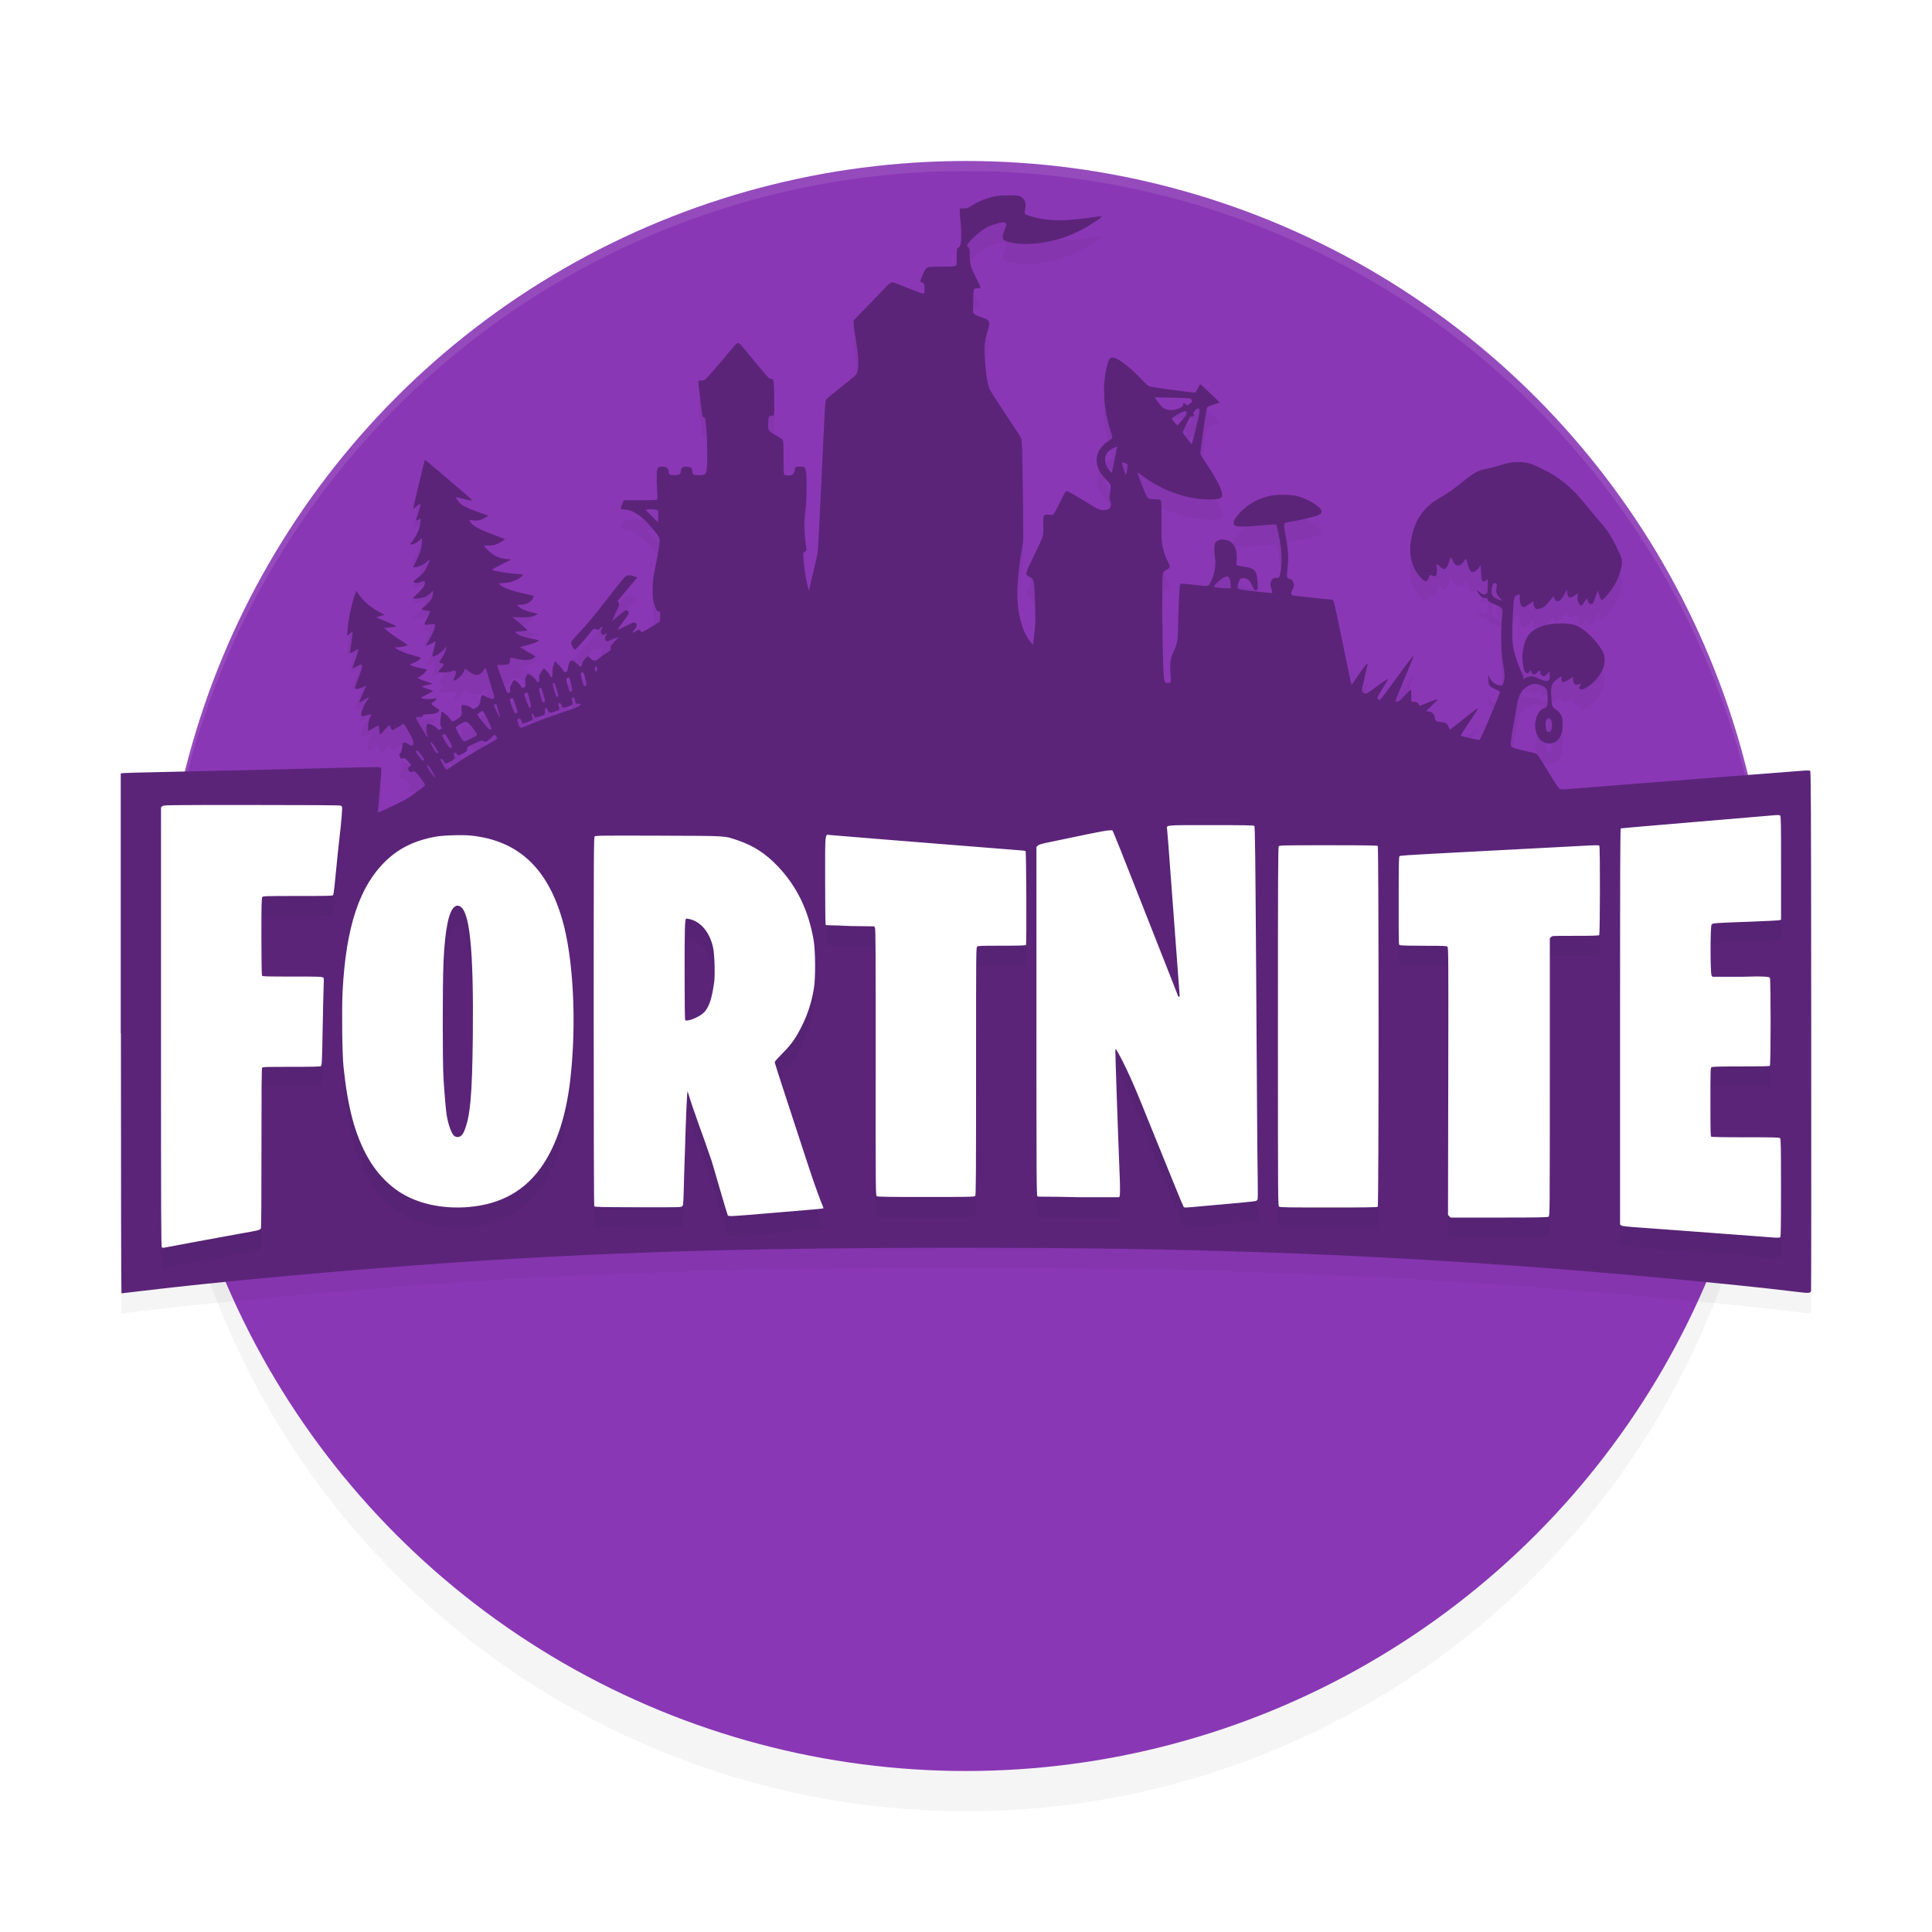 <?xml version="1.0" encoding="UTF-8" standalone="no"?>
<svg
   width="192"
   height="192"
   version="1"
   id="svg14"
   sodipodi:docname="games_fortnite.svg"
   inkscape:version="1.1.1 (1:1.1+202109281949+c3084ef5ed)"
   xmlns:inkscape="http://www.inkscape.org/namespaces/inkscape"
   xmlns:sodipodi="http://sodipodi.sourceforge.net/DTD/sodipodi-0.dtd"
   xmlns="http://www.w3.org/2000/svg"
   xmlns:svg="http://www.w3.org/2000/svg"
   xmlns:rdf="http://www.w3.org/1999/02/22-rdf-syntax-ns#"
   xmlns:cc="http://creativecommons.org/ns#"
   xmlns:dc="http://purl.org/dc/elements/1.1/">
  <defs
     id="defs18">
    <filter
       inkscape:collect="always"
       style="color-interpolation-filters:sRGB"
       id="filter850"
       x="-0.048"
       width="1.096"
       y="-0.048"
       height="1.096">
      <feGaussianBlur
         inkscape:collect="always"
         stdDeviation="3.2"
         id="feGaussianBlur852" />
    </filter>
    <filter
       inkscape:collect="always"
       style="color-interpolation-filters:sRGB"
       id="filter3203"
       x="-0.048"
       y="-0.175"
       width="1.095"
       height="1.349">
      <feGaussianBlur
         inkscape:collect="always"
         stdDeviation="3.203"
         id="feGaussianBlur3205" />
    </filter>
    <filter
       inkscape:collect="always"
       style="color-interpolation-filters:sRGB"
       id="filter3245"
       x="-0.062"
       y="-0.095"
       width="1.124"
       height="1.19">
      <feGaussianBlur
         inkscape:collect="always"
         stdDeviation="4.33"
         id="feGaussianBlur3247" />
    </filter>
  </defs>
  <sodipodi:namedview
     pagecolor="#ffffff"
     bordercolor="#666666"
     borderopacity="1"
     objecttolerance="10"
     gridtolerance="10"
     guidetolerance="10"
     inkscape:pageopacity="0"
     inkscape:pageshadow="2"
     inkscape:window-width="1920"
     inkscape:window-height="1022"
     id="namedview16"
     showgrid="false"
     inkscape:zoom="1"
     inkscape:cx="168"
     inkscape:cy="87"
     inkscape:window-x="0"
     inkscape:window-y="34"
     inkscape:window-maximized="1"
     inkscape:current-layer="svg14"
     inkscape:pagecheckerboard="0"
     inkscape:snap-bbox="true"
     inkscape:snap-bbox-midpoints="true">
    <inkscape:grid
       type="xygrid"
       id="grid2831" />
  </sodipodi:namedview>
  <circle
     style="opacity:0.2;fill:#000000;stroke-width:4;filter:url(#filter850)"
     cx="96"
     cy="100"
     r="80"
     id="circle832" />
  <circle
     id="circle4"
     r="80"
     cy="96"
     cx="96"
     style="fill:#8a37b5;stroke-width:4;fill-opacity:1" />
  <path
     id="path3207"
     style="opacity:0.2;fill:#000000;fill-opacity:1;stroke-width:0.06;filter:url(#filter3245)"
     d="m 100.223,21.42 c -1.013,0.002 -1.365,0.054 -2.168,0.312 -0.557,0.179 -1.015,0.397 -1.543,0.738 -0.336,0.217 -0.412,0.242 -0.756,0.242 H 95.375 V 23 c 0.001,0.157 0.041,0.638 0.09,1.068 0.153,1.352 0.081,2.377 -0.176,2.512 -0.069,0.036 -0.146,0.096 -0.17,0.133 -0.024,0.036 -0.037,0.416 -0.037,0.844 0.005,0.688 -0.006,0.786 -0.104,0.857 -0.083,0.061 -0.414,0.082 -1.367,0.082 -1.418,0 -1.53,0.025 -1.725,0.406 -0.142,0.279 -0.428,0.982 -0.428,1.051 0,0.028 0.073,0.083 0.164,0.123 0.237,0.104 0.256,0.147 0.256,0.635 0.001,0.339 -0.021,0.447 -0.092,0.475 -0.051,0.019 -0.734,-0.226 -1.52,-0.545 -0.786,-0.319 -1.477,-0.581 -1.537,-0.58 -0.18,0.001 -0.43,0.159 -0.637,0.402 -0.108,0.127 -0.635,0.678 -1.172,1.225 -0.537,0.547 -1.227,1.256 -1.533,1.576 l -0.557,0.582 v 0.32 c 8.99e-4,0.177 0.069,0.702 0.152,1.166 0.336,1.883 0.4,2.985 0.211,3.646 -0.079,0.278 -0.181,0.372 -1.697,1.559 -0.702,0.549 -1.326,1.067 -1.387,1.15 -0.103,0.139 -0.139,0.739 -0.443,7.438 -0.211,4.634 -0.366,7.495 -0.424,7.859 -0.05,0.315 -0.253,1.216 -0.451,2.002 -0.198,0.786 -0.359,1.491 -0.359,1.564 0,0.719 -0.544,-1.959 -0.588,-2.893 l -0.031,-0.684 0.172,-0.139 0.172,-0.137 -0.113,-0.896 c -0.147,-1.125 -0.146,-2.248 0,-3.154 0.121,-0.751 0.16,-3.074 0.064,-3.748 -0.066,-0.46 -0.143,-0.527 -0.605,-0.527 -0.427,0 -0.52,0.061 -0.52,0.34 0,0.12 -0.057,0.26 -0.146,0.363 -0.127,0.147 -0.188,0.17 -0.479,0.17 -0.194,0 -0.367,-0.032 -0.412,-0.078 -0.06,-0.06 -0.078,-0.448 -0.078,-1.689 -10e-5,-1.428 -0.011,-1.63 -0.104,-1.771 -0.06,-0.091 -0.338,-0.279 -0.648,-0.439 -0.762,-0.395 -0.799,-0.452 -0.771,-1.221 0.024,-0.669 0.055,-0.73 0.361,-0.732 0.089,-5e-4 0.183,-0.035 0.209,-0.076 0.029,-0.041 0.039,-0.809 0.029,-1.703 -0.019,-1.789 -0.041,-1.896 -0.361,-1.896 -0.173,0 -0.232,-0.069 -2.666,-3.027 -0.311,-0.378 -0.473,-0.527 -0.57,-0.527 -0.096,0 -0.25,0.138 -0.523,0.467 -1.419,1.708 -2.603,3.072 -2.742,3.162 -0.09,0.058 -0.277,0.105 -0.418,0.105 -0.247,3.1e-4 -0.257,0.007 -0.258,0.197 -9e-4,0.188 0.339,2.996 0.398,3.289 0.016,0.078 0.083,0.155 0.148,0.172 0.15,0.039 0.152,0.054 0.271,1.484 0.11,1.317 0.093,3.503 -0.031,3.908 -0.091,0.298 -0.231,0.362 -0.779,0.354 -0.511,-0.007 -0.611,-0.07 -0.611,-0.395 -0.003,-0.307 -0.133,-0.414 -0.533,-0.443 -0.301,-0.022 -0.374,-0.006 -0.482,0.102 -0.076,0.076 -0.127,0.204 -0.127,0.318 0,0.322 -0.136,0.41 -0.629,0.41 -0.487,0 -0.576,-0.052 -0.576,-0.346 0,-0.323 -0.219,-0.496 -0.625,-0.496 -0.414,0 -0.497,0.079 -0.553,0.525 -0.041,0.33 -0.005,1.606 0.066,2.305 0.018,0.182 0.008,0.372 -0.025,0.42 -0.05,0.073 -0.333,0.088 -1.695,0.09 l -1.635,0.004 -0.141,0.33 c -0.237,0.562 -0.236,0.565 0.189,0.584 0.515,0.023 0.973,0.21 1.516,0.621 0.538,0.408 0.851,0.727 1.455,1.477 0.657,0.815 0.642,0.745 0.422,2.006 -0.102,0.586 -0.271,1.485 -0.375,1.998 -0.163,0.8 -0.193,1.067 -0.193,1.867 -0.003,0.869 0.01,0.972 0.174,1.494 0.161,0.512 0.194,0.568 0.377,0.645 l 0.199,0.084 v 0.453 c 0,0.439 -0.005,0.455 -0.195,0.598 -0.108,0.081 -0.514,0.331 -0.904,0.555 l -0.709,0.408 -0.146,-0.139 -0.146,-0.137 -0.311,0.162 c -0.171,0.089 -0.323,0.15 -0.338,0.135 -0.015,-0.015 0.054,-0.122 0.154,-0.236 0.259,-0.295 0.32,-0.482 0.209,-0.641 -0.049,-0.07 -0.148,-0.126 -0.221,-0.125 -0.073,0.001 -0.465,0.172 -0.871,0.381 -0.406,0.208 -0.738,0.357 -0.738,0.33 0,-0.056 0.503,-0.768 0.855,-1.215 0.235,-0.298 0.287,-0.502 0.158,-0.631 -0.146,-0.146 -0.314,-0.062 -0.928,0.471 -0.345,0.299 -0.627,0.519 -0.627,0.486 0,-0.032 0.161,-0.404 0.357,-0.826 0.34,-0.728 0.353,-0.775 0.271,-0.934 -0.048,-0.092 -0.088,-0.182 -0.088,-0.199 0,-0.027 1.483,-1.804 1.826,-2.188 l 0.121,-0.133 -0.221,-0.094 c -0.369,-0.154 -0.723,-0.179 -0.9,-0.062 -0.176,0.115 -0.632,0.671 -2,2.438 -1.26,1.626 -1.986,2.494 -2.795,3.338 -0.504,0.526 -0.668,0.734 -0.668,0.854 0,0.194 0.282,0.693 0.393,0.693 0.077,0 1.41,-1.503 1.627,-1.834 0.157,-0.24 0.298,-0.295 0.494,-0.191 0.159,0.085 0.176,0.079 0.393,-0.131 0.232,-0.225 0.295,-0.173 0.135,0.107 -0.121,0.211 -0.112,0.384 0.027,0.51 0.113,0.102 0.128,0.104 0.277,0.006 0.2,-0.131 0.232,-0.097 0.117,0.123 -0.109,0.211 -0.116,0.396 -0.018,0.494 0.108,0.109 0.194,0.092 0.723,-0.141 0.266,-0.117 0.497,-0.2 0.512,-0.186 0.015,0.015 -0.155,0.217 -0.375,0.451 -0.368,0.39 -0.399,0.443 -0.381,0.652 0.02,0.225 0.017,0.23 -0.414,0.475 -0.239,0.136 -0.558,0.361 -0.707,0.498 -0.351,0.323 -0.545,0.332 -0.873,0.035 l -0.238,-0.217 -0.211,0.168 c -0.22,0.175 -0.367,0.416 -0.426,0.699 -0.049,0.236 -0.153,0.208 -0.496,-0.135 -0.306,-0.306 -0.538,-0.386 -0.664,-0.227 -0.092,0.117 -0.248,0.661 -0.236,0.826 0.007,0.102 -0.035,0.171 -0.137,0.223 -0.18,0.091 -0.216,0.071 -0.338,-0.186 -0.053,-0.111 -0.254,-0.354 -0.449,-0.541 l -0.355,-0.342 -0.127,0.41 c -0.082,0.262 -0.12,0.528 -0.109,0.74 0.02,0.384 -0.036,0.524 -0.166,0.416 -0.047,-0.039 -0.086,-0.109 -0.086,-0.156 0,-0.088 -0.524,-0.682 -0.602,-0.682 -0.024,0 -0.145,0.165 -0.27,0.367 -0.197,0.317 -0.223,0.403 -0.197,0.631 0.02,0.178 0.003,0.285 -0.051,0.33 -0.092,0.076 -0.205,0.027 -0.205,-0.09 0,-0.143 -0.694,-0.697 -0.873,-0.697 -0.02,0 -0.094,0.127 -0.162,0.281 -0.099,0.226 -0.116,0.348 -0.084,0.629 0.035,0.309 0.027,0.356 -0.078,0.412 -0.194,0.104 -0.288,0.074 -0.367,-0.115 -0.074,-0.179 -0.538,-0.604 -0.658,-0.604 -0.035,0 -0.149,0.167 -0.252,0.371 -0.151,0.299 -0.18,0.416 -0.15,0.604 0.033,0.203 0.02,0.239 -0.1,0.285 -0.089,0.034 -0.158,0.03 -0.201,-0.016 -0.068,-0.073 -0.988,-2.572 -0.988,-2.686 0,-0.042 0.186,-0.064 0.521,-0.064 0.621,0 0.742,-0.072 0.742,-0.434 0,-0.139 0.032,-0.245 0.08,-0.264 0.044,-0.017 0.293,0.027 0.551,0.098 0.652,0.179 1.417,0.153 1.713,-0.059 l 0.203,-0.146 -0.145,-0.115 c -0.079,-0.064 -0.305,-0.199 -0.504,-0.299 -0.199,-0.1 -0.482,-0.266 -0.629,-0.367 l -0.268,-0.184 0.658,-0.162 c 0.622,-0.154 1.23,-0.393 1.23,-0.482 0,-0.022 -0.168,-0.072 -0.375,-0.111 -0.933,-0.178 -1.435,-0.323 -1.695,-0.488 -0.152,-0.097 -0.277,-0.199 -0.277,-0.227 0,-0.027 0.1,-0.056 0.225,-0.064 0.124,-0.008 0.282,-0.024 0.348,-0.037 0.066,-0.013 0.234,-0.024 0.375,-0.027 0.141,-0.003 0.256,-0.029 0.256,-0.059 0,-0.029 -0.338,-0.338 -0.75,-0.686 l -0.75,-0.633 0.736,0.031 c 0.749,0.031 1.28,-0.051 1.666,-0.256 0.175,-0.093 0.203,-0.08 -0.57,-0.271 C 52.168,62.683 51.723,62.477 51.51,62.25 L 51.375,62.107 h 0.25 c 0.52,0 0.871,-0.121 1.143,-0.393 0.268,-0.268 0.329,-0.482 0.15,-0.535 -0.058,-0.017 -0.431,-0.101 -0.828,-0.188 C 50.949,60.744 50.005,60.406 49.695,60.133 49.521,59.979 49.573,59.937 49.943,59.937 c 0.728,0 1.542,-0.282 1.906,-0.662 L 52.012,59.105 51.75,59.07 c -0.144,-0.019 -0.602,-0.061 -1.016,-0.096 -0.722,-0.061 -1.777,-0.264 -1.832,-0.354 -0.015,-0.023 0.409,-0.263 0.941,-0.531 l 0.967,-0.486 -0.441,-0.045 c -0.94,-0.094 -1.528,-0.422 -2.186,-1.215 l -0.109,-0.129 h 0.473 c 0.28,9e-4 0.574,-0.036 0.725,-0.092 0.254,-0.094 0.952,-0.512 0.912,-0.547 -0.012,-0.01 -0.442,-0.175 -0.955,-0.365 -1.593,-0.591 -2.242,-0.936 -2.475,-1.318 -0.153,-0.251 -0.146,-0.287 0.039,-0.217 0.085,0.032 0.312,0.059 0.504,0.059 0.28,0 0.435,-0.042 0.779,-0.215 0.236,-0.118 0.43,-0.234 0.43,-0.258 0,-0.024 -0.32,-0.149 -0.709,-0.275 -0.78,-0.254 -1.606,-0.618 -1.961,-0.863 -0.202,-0.14 -0.576,-0.65 -0.516,-0.705 0.012,-0.011 0.334,0.058 0.715,0.152 0.774,0.192 0.844,0.201 0.844,0.117 0,-0.033 -0.359,-0.365 -0.797,-0.738 -0.438,-0.373 -1.471,-1.255 -2.295,-1.959 -0.824,-0.704 -1.518,-1.279 -1.543,-1.279 -0.025,-10e-7 -0.078,0.155 -0.119,0.346 -0.041,0.19 -0.303,1.277 -0.584,2.416 -0.281,1.139 -0.5,2.081 -0.488,2.094 0.012,0.012 0.166,-0.099 0.34,-0.248 0.174,-0.149 0.341,-0.271 0.373,-0.271 0.087,0 0.004,0.375 -0.232,1.043 -0.114,0.325 -0.193,0.606 -0.174,0.625 0.019,0.019 0.103,-0.008 0.186,-0.062 0.258,-0.169 0.293,-0.134 0.246,0.246 -0.023,0.19 -0.096,0.51 -0.162,0.709 -0.128,0.386 -0.565,1.137 -0.77,1.322 -0.177,0.16 -0.153,0.217 0.072,0.174 0.288,-0.055 0.529,-0.188 0.783,-0.432 l 0.225,-0.217 v 0.348 c 0,0.556 -0.161,1.116 -0.537,1.867 l -0.352,0.701 h 0.219 c 0.282,-7e-5 0.876,-0.286 1.176,-0.566 0.129,-0.12 0.245,-0.208 0.258,-0.195 0.052,0.052 -0.255,0.754 -0.467,1.068 -0.237,0.35 -0.459,0.57 -0.885,0.871 -0.268,0.19 -0.315,0.292 -0.16,0.352 0.177,0.068 0.421,0.038 0.656,-0.082 0.174,-0.089 0.253,-0.102 0.312,-0.053 0.219,0.182 -0.049,0.657 -0.715,1.266 -0.241,0.221 -0.419,0.423 -0.393,0.449 0.072,0.073 1.011,-0.063 1.264,-0.184 0.124,-0.059 0.334,-0.217 0.467,-0.35 l 0.24,-0.24 v 0.203 c -6e-4,0.402 -0.12,0.659 -0.471,1.012 -0.188,0.189 -0.423,0.405 -0.521,0.479 -0.221,0.166 -0.156,0.218 0.336,0.273 0.194,0.022 0.364,0.061 0.379,0.086 0.015,0.025 -0.12,0.335 -0.301,0.689 -0.374,0.732 -0.391,0.7 0.307,0.586 0.498,-0.082 0.565,-0.013 0.42,0.43 -0.115,0.351 -0.397,0.936 -0.686,1.426 -0.101,0.171 -0.166,0.311 -0.145,0.311 0.021,0 0.24,-0.109 0.486,-0.244 0.246,-0.135 0.458,-0.236 0.469,-0.225 0.011,0.011 -0.058,0.318 -0.154,0.682 -0.239,0.906 -0.24,0.894 0.078,0.771 0.389,-0.15 0.777,-0.46 1.029,-0.82 l 0.092,-0.133 v 0.135 c 0.005,0.217 -0.194,0.68 -0.461,1.068 -0.136,0.198 -0.235,0.381 -0.219,0.406 0.016,0.026 0.091,0.047 0.168,0.047 0.077,0 0.174,0.04 0.215,0.09 0.085,0.102 0.059,0.147 -0.295,0.525 -0.115,0.124 -0.189,0.244 -0.166,0.268 0.095,0.095 1.032,0.051 1.326,-0.062 0.244,-0.094 0.302,-0.098 0.346,-0.029 0.086,0.136 0.062,0.305 -0.094,0.639 -0.081,0.174 -0.125,0.316 -0.096,0.316 0.284,0 0.824,-0.472 1.021,-0.895 l 0.141,-0.301 0.379,0.291 c 0.633,0.485 1.039,0.46 1.428,-0.092 0.104,-0.147 0.205,-0.268 0.223,-0.268 0.018,4e-5 0.179,0.508 0.357,1.129 0.178,0.621 0.369,1.268 0.424,1.438 0.112,0.345 0.104,0.419 -0.059,0.506 -0.087,0.047 -0.216,0.01 -0.572,-0.166 -0.443,-0.219 -0.46,-0.223 -0.541,-0.113 -0.046,0.063 -0.103,0.275 -0.125,0.469 -0.044,0.386 -0.227,0.633 -0.576,0.777 -0.159,0.066 -0.193,0.058 -0.34,-0.078 -0.172,-0.161 -0.73,-0.324 -0.893,-0.262 -0.082,0.031 -0.092,0.105 -0.059,0.473 0.032,0.367 0.022,0.463 -0.074,0.617 -0.123,0.197 -0.791,0.59 -0.887,0.521 -0.032,-0.023 -0.136,-0.157 -0.232,-0.299 -0.147,-0.217 -0.674,-0.676 -0.775,-0.676 -0.034,0 -0.081,0.303 -0.141,0.918 -0.031,0.322 -0.019,0.435 0.059,0.555 0.128,0.195 0.128,0.195 -0.076,0.301 -0.17,0.088 -0.177,0.086 -0.326,-0.109 -0.183,-0.24 -0.845,-0.522 -0.959,-0.408 -0.116,0.116 -0.129,0.74 -0.021,0.998 0.113,0.271 0.114,0.275 0.039,0.275 -0.062,0 -1.086,-1.698 -1.133,-1.879 -0.025,-0.095 0.012,-0.107 0.305,-0.107 0.297,0 0.337,-0.014 0.354,-0.131 0.018,-0.122 0.056,-0.133 0.533,-0.143 0.567,-0.011 0.894,-0.095 1.051,-0.268 0.119,-0.132 0.112,-0.139 -0.416,-0.498 -0.163,-0.111 -0.304,-0.228 -0.314,-0.26 -0.009,-0.031 0.091,-0.123 0.221,-0.203 0.211,-0.13 0.339,-0.288 0.283,-0.344 -0.011,-0.011 -0.191,0.007 -0.398,0.041 -0.451,0.073 -1.09,0.005 -1.09,-0.115 0,-0.024 0.271,-0.177 0.602,-0.34 0.331,-0.163 0.584,-0.312 0.559,-0.332 -0.025,-0.02 -0.277,-0.113 -0.559,-0.207 -0.282,-0.094 -0.534,-0.191 -0.561,-0.215 -0.027,-0.024 0.198,-0.09 0.498,-0.148 0.3,-0.058 0.545,-0.123 0.545,-0.145 0,-0.021 -0.21,-0.102 -0.467,-0.18 -0.257,-0.077 -0.599,-0.197 -0.76,-0.266 l -0.293,-0.125 0.252,-0.127 c 0.285,-0.145 0.727,-0.552 0.727,-0.668 0,-0.049 -0.159,-0.102 -0.438,-0.146 -0.744,-0.119 -1.421,-0.376 -1.178,-0.447 0.566,-0.165 1.103,-0.514 0.977,-0.635 -0.03,-0.029 -0.38,-0.137 -0.777,-0.24 -0.684,-0.177 -1.421,-0.477 -1.688,-0.688 -0.113,-0.089 -0.098,-0.096 0.246,-0.098 0.348,-0.002 0.928,-0.148 0.928,-0.232 -0.001,-0.022 -0.131,-0.119 -0.287,-0.217 -0.761,-0.475 -1.456,-0.958 -1.729,-1.199 l -0.303,-0.268 0.422,-0.039 c 0.641,-0.06 0.835,-0.099 0.777,-0.154 -0.029,-0.028 -0.38,-0.185 -0.777,-0.352 -0.398,-0.166 -0.83,-0.349 -0.963,-0.406 l -0.24,-0.104 0.42,-0.131 0.422,-0.131 -0.342,-0.164 c -0.891,-0.427 -1.773,-1.164 -2.246,-1.877 l -0.23,-0.348 -0.117,0.295 c -0.2,0.506 -0.575,2.071 -0.67,2.795 -0.106,0.822 -0.15,1.385 -0.105,1.385 0.018,0 0.135,-0.099 0.26,-0.221 0.125,-0.122 0.244,-0.207 0.264,-0.188 0.02,0.02 -0.036,0.498 -0.121,1.062 -0.085,0.565 -0.154,1.056 -0.154,1.09 0,0.034 0.177,-0.046 0.393,-0.178 0.216,-0.132 0.408,-0.24 0.428,-0.24 0.072,0 -0.054,0.469 -0.314,1.168 -0.147,0.394 -0.255,0.727 -0.24,0.742 0.015,0.015 0.207,-0.071 0.426,-0.191 0.414,-0.228 0.514,-0.232 0.514,-0.021 0,0.196 -0.222,0.89 -0.488,1.529 -0.133,0.321 -0.226,0.624 -0.207,0.674 0.05,0.131 0.493,0.059 0.85,-0.141 0.173,-0.096 0.273,-0.128 0.252,-0.078 -0.019,0.045 -0.188,0.43 -0.375,0.855 -0.188,0.425 -0.331,0.784 -0.32,0.795 0.011,0.011 0.235,-0.113 0.498,-0.275 0.262,-0.163 0.485,-0.288 0.496,-0.277 0.011,0.011 -0.102,0.2 -0.248,0.418 -0.373,0.556 -0.631,1.257 -0.523,1.422 0.047,0.072 0.106,0.07 0.41,-0.016 0.196,-0.055 0.415,-0.1 0.488,-0.1 H 36.938 l -0.162,0.316 c -0.125,0.244 -0.168,0.431 -0.189,0.814 -0.015,0.273 -0.008,0.496 0.014,0.496 0.022,0 0.249,-0.122 0.504,-0.271 0.255,-0.149 0.48,-0.271 0.502,-0.271 0.022,0 0.059,0.205 0.082,0.453 0.023,0.248 0.064,0.451 0.092,0.451 0.027,0 0.209,-0.187 0.402,-0.414 0.498,-0.585 0.535,-0.601 0.633,-0.291 0.044,0.139 0.122,0.26 0.174,0.27 0.052,0.01 0.316,-0.133 0.588,-0.318 0.272,-0.185 0.518,-0.32 0.547,-0.303 0.098,0.061 0.788,1.275 0.883,1.555 0.184,0.539 0.022,0.763 -0.363,0.502 -0.283,-0.192 -0.501,-0.255 -0.588,-0.168 -0.035,0.035 -0.076,0.209 -0.09,0.385 -0.028,0.341 -0.123,0.65 -0.199,0.65 -0.101,0 -0.113,0.198 -0.023,0.371 0.094,0.181 0.129,0.19 0.439,0.104 0.073,-0.02 0.67,0.632 0.67,0.732 0,0.021 -0.067,0.075 -0.15,0.119 -0.168,0.09 -0.183,0.162 -0.078,0.393 0.074,0.163 0.087,0.165 0.545,0.078 0.074,-0.014 0.25,0.168 0.588,0.611 0.265,0.347 0.482,0.678 0.482,0.734 0,0.097 -0.211,0.261 -1.443,1.137 -0.259,0.184 -0.82,0.497 -1.246,0.693 -0.426,0.197 -1.051,0.495 -1.391,0.662 -0.489,0.241 -0.619,0.283 -0.619,0.205 0,-0.054 0.083,-0.974 0.182,-2.045 0.22,-2.377 0.22,-2.338 0.045,-2.402 -0.075,-0.028 -0.922,-0.028 -1.883,0 -2.532,0.074 -16.309,0.4 -20.119,0.477 -1.789,0.036 -3.367,0.079 -3.508,0.096 L 12,78.857 v 25.838 l 0.018,-0.002 c 0,14.286 0.025,25.838 0.053,25.838 0.028,0 0.834,-0.095 1.791,-0.211 8.037,-0.976 20.511,-2.114 31.375,-2.859 17.513,-1.202 33.192,-1.461 50.145,-1.461 18.311,0 34.658,0.324 54.844,1.762 9.072,0.646 22.015,1.843 28.303,2.617 1.268,0.156 1.392,0.147 1.453,-0.105 0.016,-0.074 0.026,-11.716 0.016,-25.871 -0.015,-22.797 -0.027,-25.744 -0.107,-25.799 -0.053,-0.036 -0.275,-0.047 -0.541,-0.027 -0.628,0.046 -7.681,0.596 -10.451,0.814 -2.932,0.231 -7.306,0.573 -8.854,0.693 -0.663,0.051 -2.046,0.161 -3.072,0.244 -1.829,0.148 -1.869,0.15 -2.018,0.039 -0.083,-0.062 -0.565,-0.801 -1.07,-1.643 -0.505,-0.841 -0.987,-1.603 -1.07,-1.691 -0.091,-0.097 -0.263,-0.185 -0.436,-0.223 -1.403,-0.309 -2.101,-0.501 -2.168,-0.592 -0.13,-0.178 -0.082,-0.659 0.256,-2.488 0.113,-0.613 0.25,-1.386 0.303,-1.717 0.165,-1.029 0.496,-1.552 1.203,-1.9 0.406,-0.2 0.798,-0.195 1.244,0.014 0.499,0.233 0.558,0.355 0.584,1.207 0.025,0.828 -0.027,0.969 -0.404,1.07 -0.305,0.082 -0.627,0.539 -0.766,1.086 -0.213,0.838 0.061,1.816 0.607,2.162 0.348,0.221 0.671,0.278 1.049,0.188 0.362,-0.087 0.632,-0.338 0.842,-0.783 0.14,-0.297 0.156,-0.405 0.156,-1.025 0,-0.652 -0.009,-0.71 -0.174,-1.008 -0.115,-0.208 -0.271,-0.377 -0.453,-0.494 -0.413,-0.266 -0.444,-0.349 -0.492,-1.262 -0.053,-1.009 0.009,-1.269 0.391,-1.621 0.145,-0.134 0.353,-0.288 0.461,-0.344 l 0.195,-0.102 -0.035,0.217 c -0.024,0.152 -0.006,0.243 0.059,0.309 0.117,0.117 0.234,0.08 0.705,-0.219 l 0.369,-0.232 0.031,0.291 c 0.049,0.457 0.215,0.581 0.568,0.42 0.206,-0.094 0.237,-0.044 0.111,0.176 -0.089,0.154 -0.09,0.198 -0.023,0.279 0.114,0.137 0.21,0.122 0.629,-0.098 0.568,-0.298 1.229,-0.989 1.545,-1.613 0.221,-0.436 0.263,-0.579 0.287,-0.973 0.02,-0.323 5.5e-4,-0.545 -0.064,-0.736 -0.288,-0.844 -1.607,-2.287 -2.51,-2.746 -0.373,-0.19 -0.552,-0.235 -1.191,-0.303 -0.605,-0.064 -1.507,0.001 -2.072,0.148 -1.492,0.389 -2.083,1.077 -2.291,2.668 -0.051,0.361 -0.05,0.64 0,1.023 0.099,0.761 0.168,0.972 0.35,1.055 0.137,0.063 0.17,0.053 0.301,-0.1 0.081,-0.094 0.15,-0.161 0.16,-0.148 0.008,0.012 0.042,0.104 0.074,0.203 0.09,0.277 0.318,0.275 0.564,-0.006 0.153,-0.175 0.208,-0.205 0.25,-0.139 0.029,0.046 0.052,0.125 0.053,0.176 0.002,0.162 0.185,0.359 0.332,0.359 0.093,0 0.212,-0.087 0.348,-0.25 l 0.207,-0.248 0.041,0.311 c 0.094,0.707 -0.205,0.826 -1.066,0.426 -0.476,-0.221 -0.581,-0.248 -0.865,-0.225 -0.205,0.017 -0.389,0.074 -0.502,0.158 l -0.18,0.133 v -0.17 c 0,-0.093 -0.093,-0.363 -0.207,-0.602 -0.33,-0.689 -0.614,-1.5 -0.764,-2.184 -0.168,-0.766 -0.185,-1.871 -0.062,-3.855 0.074,-1.19 0.091,-1.305 0.211,-1.426 0.072,-0.072 0.204,-0.15 0.295,-0.172 l 0.166,-0.041 v 0.4 c 0,0.665 0.221,0.988 0.555,0.812 0.076,-0.04 0.287,-0.179 0.469,-0.309 l 0.332,-0.236 0.018,0.303 c 0.029,0.487 0.297,0.602 0.854,0.363 0.23,-0.099 0.377,-0.234 0.701,-0.643 l 0.41,-0.518 0.084,0.205 c 0.218,0.535 0.658,0.355 1.035,-0.426 l 0.211,-0.438 0.039,0.311 c 0.022,0.17 0.072,0.349 0.113,0.398 0.123,0.148 0.373,0.103 0.654,-0.121 0.145,-0.116 0.278,-0.211 0.293,-0.211 0.015,0 0.009,0.155 -0.012,0.346 -0.032,0.291 -0.017,0.389 0.1,0.617 0.076,0.149 0.18,0.271 0.229,0.271 0.049,1e-6 0.201,-0.166 0.338,-0.371 l 0.248,-0.373 0.072,0.236 c 0.072,0.242 0.208,0.357 0.418,0.357 0.099,0 0.158,-0.116 0.34,-0.662 0.121,-0.364 0.231,-0.662 0.244,-0.662 0.013,0 0.07,0.156 0.125,0.346 0.115,0.395 0.204,0.557 0.303,0.557 0.114,0 0.709,-0.682 1.074,-1.23 0.631,-0.948 1.024,-2.208 0.881,-2.83 -0.1,-0.437 -0.963,-2.158 -1.355,-2.705 -0.183,-0.255 -0.585,-0.754 -0.895,-1.109 -0.309,-0.356 -0.904,-1.069 -1.32,-1.582 -1.446,-1.782 -2.598,-2.728 -4.357,-3.584 -1.132,-0.551 -1.529,-0.663 -2.379,-0.66 -0.654,0.002 -0.75,0.019 -1.746,0.312 -0.58,0.171 -1.253,0.342 -1.496,0.381 -0.65,0.103 -1.225,0.421 -2.178,1.203 -0.87,0.714 -1.615,1.245 -2.199,1.568 -1.762,0.976 -2.685,2.293 -3.016,4.307 -0.25,1.518 0.1,2.8 1.029,3.77 0.402,0.42 0.593,0.4 0.748,-0.082 0.08,-0.248 0.112,-0.261 0.406,-0.154 0.169,0.061 0.216,0.058 0.295,-0.021 0.103,-0.102 0.134,-0.599 0.059,-0.941 -0.058,-0.265 0.021,-0.248 0.389,0.078 0.251,0.223 0.327,0.261 0.42,0.211 0.189,-0.101 0.352,-0.383 0.469,-0.811 0.123,-0.45 0.153,-0.446 0.363,0.037 0.259,0.595 0.755,0.557 1.143,-0.086 0.055,-0.091 0.117,-0.166 0.137,-0.166 0.019,0 0.071,0.142 0.115,0.316 0.165,0.654 0.303,0.947 0.469,0.988 0.213,0.053 0.487,-0.109 0.709,-0.42 l 0.182,-0.252 0.037,0.744 c 0.048,0.942 0.12,1.046 0.52,0.756 l 0.135,-0.1 v 0.666 c 0,0.62 -0.008,0.674 -0.133,0.762 -0.216,0.152 -0.392,0.11 -0.682,-0.156 -0.313,-0.288 -0.349,-0.219 -0.086,0.164 0.233,0.339 0.419,0.46 0.666,0.436 0.173,-0.017 0.2,6.83e-4 0.244,0.166 0.044,0.165 0.114,0.214 0.646,0.441 0.586,0.25 0.736,0.353 0.809,0.561 0.02,0.057 -0.008,0.532 -0.059,1.055 -0.122,1.241 -0.077,3.105 0.098,4.174 0.202,1.235 0.212,1.459 0.094,1.896 -0.098,0.36 -0.118,0.393 -0.27,0.393 -0.456,0 -0.916,-0.304 -1.127,-0.746 l -0.148,-0.309 0.019,0.49 c 0.022,0.595 0.066,0.658 0.684,0.936 0.245,0.111 0.459,0.231 0.473,0.268 0.014,0.037 -0.424,1.127 -0.973,2.424 -0.72,1.701 -1.024,2.359 -1.094,2.359 -0.053,4.8e-4 -0.497,-0.087 -0.986,-0.193 -0.627,-0.136 -0.883,-0.215 -0.863,-0.268 0.016,-0.041 0.411,-0.644 0.877,-1.342 0.466,-0.697 0.846,-1.284 0.846,-1.301 0,-0.106 -0.26,0.079 -1.418,1.008 -0.712,0.571 -1.319,1.048 -1.346,1.057 -0.028,0.009 -0.107,-0.119 -0.176,-0.285 -0.146,-0.352 -0.242,-0.409 -0.818,-0.471 -0.453,-0.049 -0.488,-0.077 -0.549,-0.459 -0.052,-0.325 -0.315,-0.578 -0.598,-0.578 -0.118,0 -0.215,-0.02 -0.215,-0.043 0,-0.023 0.278,-0.306 0.617,-0.629 0.66,-0.628 0.661,-0.626 -0.074,-0.365 -0.182,0.065 -0.532,0.201 -0.775,0.305 -0.244,0.104 -0.449,0.189 -0.459,0.189 -0.009,0 -0.05,-0.078 -0.09,-0.174 -0.076,-0.184 -0.206,-0.245 -0.529,-0.246 l -0.195,-0.002 v -0.602 c 0,-0.331 -0.026,-0.604 -0.057,-0.604 -0.031,0 -0.308,0.273 -0.617,0.605 -0.497,0.535 -0.582,0.603 -0.742,0.588 -0.123,-0.012 -0.175,-0.046 -0.162,-0.107 0.01,-0.05 0.427,-1.062 0.926,-2.248 0.499,-1.186 0.894,-2.171 0.877,-2.188 -0.047,-0.047 -0.296,0.276 -1.807,2.35 -0.77,1.057 -1.447,1.952 -1.504,1.988 -0.082,0.052 -0.13,0.039 -0.221,-0.055 -0.115,-0.118 -0.111,-0.127 0.365,-0.902 0.264,-0.431 0.522,-0.863 0.574,-0.961 l 0.094,-0.178 -0.174,0.113 c -0.095,0.062 -0.281,0.181 -0.414,0.266 -0.132,0.085 -0.498,0.347 -0.812,0.582 -0.726,0.543 -0.801,0.583 -0.979,0.516 -0.249,-0.095 -0.313,-0.222 -0.238,-0.475 0.036,-0.123 0.161,-0.669 0.279,-1.211 0.118,-0.542 0.232,-1.05 0.252,-1.129 0.089,-0.354 -0.175,-0.07 -0.852,0.92 l -0.723,1.057 -0.07,-0.262 c -0.039,-0.144 -0.36,-1.672 -0.715,-3.395 -0.942,-4.573 -0.967,-4.683 -1.088,-4.771 -0.058,-0.043 -0.218,-0.078 -0.354,-0.078 -0.135,0 -0.828,-0.065 -1.539,-0.145 -0.712,-0.08 -1.477,-0.163 -1.701,-0.186 -0.609,-0.061 -0.657,-0.151 -0.371,-0.703 0.198,-0.382 0.055,-0.92 -0.262,-0.986 -0.387,-0.081 -0.389,-0.088 -0.254,-1.266 0.101,-0.883 0.049,-1.674 -0.201,-3.008 -0.246,-1.314 -0.252,-1.293 0.389,-1.4 0.844,-0.141 1.711,-0.327 2.342,-0.502 0.638,-0.177 0.844,-0.309 0.844,-0.537 0,-0.4 -1.283,-1.218 -2.379,-1.516 -0.706,-0.192 -2.128,-0.194 -2.883,-0.004 -1.366,0.344 -2.41,1.016 -3.221,2.074 -0.307,0.4 -0.349,0.666 -0.135,0.84 0.189,0.153 1.038,0.148 2.73,-0.018 0.804,-0.079 1.337,-0.108 1.371,-0.074 0.068,0.068 0.332,1.332 0.451,2.16 0.113,0.808 0.11,1.964 -0.01,2.547 -0.117,0.567 -0.168,0.638 -0.43,0.596 -0.261,-0.042 -0.487,0.145 -0.559,0.467 -0.042,0.184 -0.026,0.322 0.072,0.619 0.069,0.21 0.11,0.396 0.092,0.414 -0.018,0.018 -0.76,-0.049 -1.648,-0.15 -1.941,-0.221 -1.914,-0.209 -1.74,-0.783 0.145,-0.479 0.251,-0.572 0.609,-0.531 0.355,0.04 0.571,0.247 0.77,0.736 0.175,0.432 0.334,0.569 0.484,0.418 0.085,-0.085 0.096,-0.187 0.065,-0.68 -0.047,-0.749 -0.13,-1.061 -0.336,-1.268 -0.19,-0.19 -0.661,-0.339 -1.273,-0.4 -0.223,-0.022 -0.433,-0.074 -0.467,-0.115 -0.041,-0.049 -0.045,-0.205 -0.012,-0.445 0.064,-0.469 -0.014,-1.045 -0.188,-1.391 -0.19,-0.378 -0.487,-0.595 -0.932,-0.678 -0.316,-0.059 -0.407,-0.054 -0.645,0.037 -0.182,0.069 -0.306,0.166 -0.365,0.279 -0.108,0.21 -0.116,0.801 -0.018,1.48 0.092,0.64 0.005,1.333 -0.252,1.998 -0.241,0.625 -0.375,0.794 -0.623,0.795 -0.105,2.5e-4 -0.716,-0.058 -1.359,-0.129 -1.065,-0.118 -1.176,-0.12 -1.24,-0.033 -0.063,0.086 -0.184,2.893 -0.207,4.797 -0.009,0.727 -0.123,1.228 -0.43,1.881 -0.313,0.678 -0.384,1.117 -0.314,2.129 0.028,0.431 0.043,0.829 0.029,0.887 -0.019,0.077 -0.086,0.105 -0.248,0.105 -0.41,0 -0.412,-0.004 -0.486,-1.475 -0.107,-2.121 -0.154,-9.111 -0.065,-9.385 0.059,-0.178 0.135,-0.256 0.365,-0.373 0.16,-0.081 0.309,-0.201 0.33,-0.266 0.024,-0.074 -0.042,-0.273 -0.174,-0.535 -0.258,-0.513 -0.44,-1.045 -0.561,-1.639 -0.072,-0.357 -0.092,-0.864 -0.082,-2.418 0.009,-1.735 -0.002,-1.977 -0.088,-2.062 -0.072,-0.072 -0.215,-0.097 -0.559,-0.098 -0.542,-10e-4 -0.714,-0.074 -0.863,-0.363 -0.155,-0.299 -0.901,-2.241 -0.881,-2.293 0.009,-0.024 0.238,0.125 0.51,0.33 2.108,1.589 4.798,2.465 7.137,2.324 0.663,-0.04 0.799,-0.134 0.76,-0.539 -0.049,-0.512 -0.577,-1.53 -1.529,-2.955 -0.44,-0.658 -0.627,-0.991 -0.627,-1.115 0,-0.097 0.139,-1.138 0.307,-2.314 0.233,-1.635 0.328,-2.162 0.406,-2.238 0.056,-0.055 0.344,-0.172 0.643,-0.262 0.298,-0.089 0.551,-0.173 0.562,-0.184 0.019,-0.018 -0.522,-0.544 -1.541,-1.5 -0.207,-0.194 -0.388,-0.344 -0.4,-0.33 -0.012,0.014 -0.108,0.196 -0.213,0.404 -0.104,0.209 -0.231,0.395 -0.281,0.414 -0.051,0.019 -0.408,-0.006 -0.795,-0.059 -0.387,-0.052 -1.328,-0.179 -2.09,-0.279 -0.762,-0.101 -1.485,-0.212 -1.607,-0.246 -0.166,-0.046 -0.369,-0.22 -0.812,-0.693 -1.097,-1.173 -2.324,-2.125 -2.807,-2.18 -0.387,-0.044 -0.518,0.171 -0.73,1.197 -0.391,1.893 -0.232,4.009 0.461,6.146 0.184,0.57 0.187,0.587 0.078,0.707 -0.061,0.068 -0.225,0.19 -0.365,0.271 -0.379,0.222 -0.846,0.764 -0.99,1.15 -0.322,0.861 -0.037,1.805 0.793,2.633 0.445,0.444 0.469,0.479 0.469,0.736 0,0.149 -0.032,0.461 -0.072,0.693 -0.064,0.373 -0.06,0.461 0.035,0.742 0.099,0.291 0.102,0.339 0.018,0.539 -0.075,0.181 -0.139,0.231 -0.354,0.289 -0.443,0.12 -0.781,0.039 -1.363,-0.324 -1.548,-0.966 -2.467,-1.497 -2.6,-1.506 -0.135,-0.009 -0.197,0.089 -0.691,1.084 -0.299,0.602 -0.584,1.139 -0.631,1.193 -0.07,0.08 -0.155,0.091 -0.457,0.059 -0.302,-0.032 -0.389,-0.021 -0.471,0.061 -0.122,0.122 -0.121,0.12 -0.102,1.064 0.011,0.556 -0.011,0.847 -0.082,1.09 -0.053,0.182 -0.451,1.055 -0.887,1.939 -0.887,1.802 -0.881,1.769 -0.408,2.031 0.462,0.256 0.466,0.274 0.545,2.416 0.063,1.693 0.061,2.013 -0.031,2.916 -0.056,0.558 -0.12,1.103 -0.139,1.213 l -0.035,0.199 -0.174,-0.199 c -0.861,-0.989 -1.377,-2.847 -1.377,-4.959 0,-1.036 0.165,-2.766 0.365,-3.814 0.097,-0.508 0.193,-1.146 0.213,-1.416 0.02,-0.27 0.007,-2.615 -0.031,-5.211 -0.053,-3.627 -0.087,-4.763 -0.148,-4.908 -0.043,-0.104 -0.735,-1.172 -1.537,-2.373 -0.802,-1.201 -1.524,-2.327 -1.602,-2.504 -0.191,-0.431 -0.308,-1.069 -0.426,-2.295 -0.144,-1.497 -0.13,-2.224 0.062,-2.926 0.086,-0.315 0.2,-0.726 0.252,-0.916 0.169,-0.617 0.036,-0.806 -0.734,-1.041 -0.315,-0.096 -0.583,-0.218 -0.672,-0.307 l -0.146,-0.146 0.018,-1.146 c 0.021,-1.282 0.012,-1.26 0.455,-1.262 0.205,-7.3e-4 0.258,-0.022 0.258,-0.107 0,-0.059 -0.167,-0.431 -0.369,-0.828 -0.593,-1.165 -0.672,-1.438 -0.682,-2.297 -0.006,-0.7 -0.014,-0.738 -0.154,-0.852 -0.127,-0.102 -0.137,-0.139 -0.08,-0.262 0.196,-0.42 1.347,-1.434 2.01,-1.77 0.359,-0.182 1.269,-0.451 1.527,-0.451 0.209,0 0.336,0.091 0.336,0.24 0,0.052 -0.079,0.285 -0.178,0.516 -0.23,0.538 -0.242,0.89 -0.035,1.025 0.459,0.301 1.75,0.448 2.969,0.338 2.201,-0.199 4.026,-0.847 5.969,-2.117 0.676,-0.442 0.851,-0.604 0.656,-0.604 -0.042,0 -0.549,0.068 -1.129,0.15 -2.682,0.382 -4.329,0.332 -5.947,-0.18 -0.551,-0.174 -0.533,-0.143 -0.432,-0.725 0.106,-0.606 -0.039,-0.967 -0.486,-1.209 -0.183,-0.099 -0.341,-0.115 -1.176,-0.113 z m 14.572,20.066 c 0.165,-0.001 0.877,0.014 1.725,0.035 1.695,0.043 1.766,0.049 1.867,0.172 0.146,0.177 0.139,0.198 -0.139,0.418 l -0.246,0.195 -0.174,-0.129 c -0.213,-0.158 -0.238,-0.16 -0.238,-0.016 0,0.195 -0.196,0.358 -0.586,0.486 -0.628,0.207 -1.17,0.129 -1.535,-0.219 -0.141,-0.135 -0.711,-0.889 -0.711,-0.941 0,-8.37e-4 0.013,-0.002 0.037,-0.002 z m 4.242,1.104 c 0.263,0 0.249,0.163 -0.168,1.889 -0.221,0.916 -0.416,1.665 -0.434,1.664 -0.035,-0.002 -0.632,-0.765 -0.805,-1.029 l -0.107,-0.166 0.375,-0.787 c 0.374,-0.783 0.376,-0.787 0.582,-0.787 0.16,0 0.198,-0.02 0.17,-0.09 -0.021,-0.05 -0.051,-0.124 -0.068,-0.166 -0.044,-0.107 0.318,-0.527 0.455,-0.527 z m -1.273,0.262 c 0.017,-0.002 0.031,2.14e-4 0.041,0.004 0.045,0.017 0.098,0.098 0.119,0.18 0.031,0.123 -0.042,0.242 -0.428,0.695 -0.256,0.301 -0.472,0.547 -0.482,0.547 -0.039,0 -0.568,-0.62 -0.568,-0.666 0,-0.136 1.059,-0.734 1.318,-0.76 z m -6.789,3.547 c 0.042,2.49e-4 0.041,0.033 0.023,0.117 -0.016,0.077 -0.13,0.663 -0.254,1.301 -0.124,0.638 -0.246,1.158 -0.27,1.158 -0.024,0 -0.127,-0.1 -0.229,-0.223 -0.505,-0.612 -0.562,-1.332 -0.145,-1.828 0.156,-0.185 0.543,-0.434 0.789,-0.508 0.038,-0.011 0.065,-0.018 0.084,-0.018 z m 0.6,1.557 c 0.065,-0.008 0.171,0.024 0.303,0.092 l 0.184,0.096 -0.039,0.4 c -0.022,0.221 -0.055,0.45 -0.072,0.508 -0.017,0.058 -0.05,0.105 -0.076,0.105 -0.047,0 -0.369,-0.989 -0.369,-1.129 4e-4,-0.042 0.026,-0.067 0.07,-0.072 z m -46.975,4.656 c 0.335,-0.007 0.777,0.054 0.805,0.127 0.02,0.039 0.02,0.32 0.01,0.625 l -0.018,0.555 -0.623,-0.627 -0.623,-0.625 0.24,-0.037 c 0.06,-0.009 0.132,-0.016 0.209,-0.018 z m 57.326,6.68 c 0.16,-0.006 0.251,0.09 0.311,0.301 0.039,0.14 0.076,0.391 0.076,0.557 h -0.004 l 0.01,0.301 -0.332,0.01 c -0.437,0.011 -1.272,-0.082 -1.338,-0.148 -0.081,-0.081 0.66,-0.794 0.963,-0.928 0.128,-0.057 0.231,-0.089 0.314,-0.092 z m 26.604,0.656 c 0.021,-0.002 0.044,-8.97e-4 0.068,0.002 0.177,0.02 0.191,0.106 0.1,0.633 -0.036,0.212 -0.017,0.297 0.115,0.523 0.087,0.148 0.226,0.322 0.309,0.387 0.083,0.065 0.15,0.136 0.15,0.156 0,0.051 -0.055,0.04 -0.322,-0.059 -0.637,-0.234 -0.799,-0.48 -0.701,-1.08 0.065,-0.4 0.133,-0.548 0.281,-0.562 z M 59.244,68.25 c 0.004,-2.08e-4 0.008,0 0.012,0 0.055,0 0.088,0.063 0.088,0.17 0,0.093 -0.039,0.221 -0.086,0.285 -0.079,0.109 -0.086,0.102 -0.125,-0.105 -0.044,-0.236 -0.011,-0.343 0.111,-0.35 z m -1.363,0.564 c 0.035,-0.002 0.069,0.004 0.092,0.027 0.03,0.03 0.123,0.321 0.205,0.645 0.121,0.474 0.133,0.598 0.07,0.639 -0.103,0.065 -0.215,0.066 -0.256,0 -0.041,-0.067 -0.275,-1.069 -0.275,-1.178 0,-0.071 0.086,-0.128 0.164,-0.133 z m -1.402,0.527 c 0.037,-0.003 0.072,0.006 0.096,0.031 0.061,0.062 0.299,0.986 0.299,1.158 0,0.124 -0.21,0.288 -0.26,0.203 -0.061,-0.105 -0.342,-1.096 -0.342,-1.209 0,-0.094 0.112,-0.177 0.207,-0.184 z m -1.471,0.535 c 0.019,-0.002 0.044,0.003 0.072,0.014 0.075,0.029 0.408,1.072 0.408,1.279 0,0.05 -0.05,0.092 -0.111,0.092 -0.09,0 -0.146,-0.126 -0.297,-0.648 -0.152,-0.528 -0.177,-0.728 -0.072,-0.736 z m -1.344,0.48 c 0.024,-0.004 0.053,0.002 0.088,0.016 0.098,0.038 0.44,1.209 0.391,1.338 -0.056,0.146 -0.217,0.11 -0.283,-0.064 -0.033,-0.087 -0.118,-0.386 -0.188,-0.666 -0.104,-0.417 -0.11,-0.606 -0.008,-0.623 z m -1.322,0.494 c 0.033,0.001 0.063,0.012 0.084,0.033 0.106,0.107 0.396,1.335 0.33,1.4 -0.034,0.034 -0.094,0.061 -0.133,0.061 -0.071,0 -0.508,-1.151 -0.508,-1.336 4.5e-4,-0.088 0.128,-0.162 0.227,-0.158 z m 4.562,0.471 c 0.013,-8.04e-4 0.028,0 0.045,0 0.131,0 0.154,0.033 0.184,0.254 0.04,0.298 0.161,0.408 0.406,0.369 0.097,-0.015 0.178,-0.004 0.178,0.025 0,0.168 -0.386,0.347 -1.627,0.76 -1.398,0.464 -2.921,1.032 -3.746,1.395 h -0.002 c -0.657,0.289 -0.671,0.285 -0.83,-0.193 -0.126,-0.378 -0.127,-0.405 -0.029,-0.477 0.149,-0.109 0.245,-0.051 0.35,0.215 l 0.09,0.232 0.246,-0.055 c 0.135,-0.03 0.371,-0.117 0.523,-0.191 0.249,-0.119 0.272,-0.151 0.238,-0.285 -0.094,-0.37 -0.103,-0.482 -0.039,-0.482 0.036,0 0.107,0.095 0.156,0.211 0.048,0.116 0.103,0.211 0.123,0.211 0.114,0 0.856,-0.21 0.92,-0.26 0.048,-0.038 0.071,-0.173 0.061,-0.367 -0.014,-0.273 -0.003,-0.309 0.104,-0.309 0.085,0 0.141,0.063 0.189,0.211 0.079,0.245 0.188,0.284 0.529,0.182 0.618,-0.185 0.679,-0.24 0.574,-0.516 -0.1,-0.263 -0.074,-0.399 0.07,-0.377 0.085,0.013 0.15,0.089 0.195,0.229 0.037,0.116 0.108,0.22 0.158,0.229 0.05,0.009 0.28,-0.046 0.512,-0.121 0.462,-0.15 0.468,-0.162 0.357,-0.693 -0.032,-0.157 -0.028,-0.19 0.064,-0.195 z m -6.014,0.068 c 0.032,2.61e-4 0.061,0.011 0.08,0.031 0.098,0.106 0.494,1.288 0.461,1.375 -0.049,0.127 -0.264,0.113 -0.336,-0.021 -0.108,-0.201 -0.426,-1.113 -0.426,-1.221 0,-0.086 0.126,-0.165 0.221,-0.164 z m -1.602,0.588 c 0.032,4.61e-4 0.055,0.008 0.055,0.027 0,0.012 0.083,0.301 0.184,0.641 0.101,0.34 0.17,0.63 0.154,0.646 -0.047,0.047 -0.623,-1.149 -0.594,-1.232 0.016,-0.045 0.13,-0.083 0.201,-0.082 z m -1.334,0.684 c 0.009,-1.35e-4 0.019,0.001 0.025,0.004 0.108,0.043 0.897,1.66 0.859,1.76 -0.081,0.211 -0.273,0.069 -0.812,-0.605 -0.306,-0.382 -0.569,-0.73 -0.586,-0.773 -0.033,-0.086 0.376,-0.383 0.514,-0.385 z M 153.908,73.375 c 0.04,0.001 0.083,0.027 0.145,0.072 0.223,0.163 0.259,0.855 0.061,1.172 -0.047,0.075 -0.137,0.137 -0.201,0.137 -0.204,0 -0.303,-0.231 -0.303,-0.707 0,-0.358 0.021,-0.46 0.119,-0.559 0.08,-0.079 0.128,-0.117 0.18,-0.115 z M 46.273,73.73 c 0.161,0 0.39,0.207 0.795,0.723 0.32,0.408 0.377,0.541 0.279,0.639 -0.045,0.044 -0.297,0.185 -0.562,0.314 -0.783,0.382 -0.684,0.413 -1.131,-0.363 -0.265,-0.461 -0.377,-0.708 -0.344,-0.77 0.074,-0.139 0.788,-0.543 0.963,-0.543 z m -2.125,1.217 c 0.097,-0.015 0.188,0.103 0.465,0.592 0.189,0.335 0.329,0.647 0.311,0.695 -0.054,0.142 -0.26,0.1 -0.385,-0.078 -0.064,-0.091 -0.231,-0.356 -0.371,-0.588 -0.267,-0.441 -0.271,-0.583 -0.02,-0.621 z m 4.998,0.039 0.129,0.164 c 0.071,0.09 0.13,0.179 0.129,0.199 -0.003,0.1 -0.166,0.208 -1.113,0.729 -1.115,0.613 -2.236,1.302 -3.219,1.979 h -0.002 c -0.346,0.238 -0.66,0.434 -0.699,0.434 -0.086,0 -0.639,-0.961 -0.594,-1.033 0.073,-0.118 0.212,-0.036 0.33,0.195 0.112,0.22 0.143,0.243 0.287,0.207 0.179,-0.044 0.685,-0.352 0.793,-0.482 0.053,-0.063 0.046,-0.12 -0.031,-0.238 -0.055,-0.085 -0.085,-0.194 -0.066,-0.244 0.05,-0.129 0.264,-0.113 0.307,0.023 0.065,0.205 0.215,0.194 0.627,-0.043 0.357,-0.206 0.4,-0.249 0.4,-0.416 0,-0.103 0.02,-0.207 0.043,-0.23 0.024,-0.024 0.349,-0.185 0.723,-0.359 0.608,-0.283 0.693,-0.309 0.799,-0.234 0.232,0.162 0.401,0.101 0.789,-0.283 z m -6.303,0.793 c 0.005,-5.06e-4 0.01,0 0.016,0 0.073,0 0.586,0.743 0.678,0.982 0.065,0.168 -0.135,0.119 -0.262,-0.064 -0.148,-0.215 -0.496,-0.832 -0.496,-0.881 0,-0.018 0.028,-0.034 0.064,-0.037 z m -1.408,0.799 c 0.091,-0.03 0.765,0.862 0.713,0.945 -0.082,0.133 -0.208,0.048 -0.508,-0.34 -0.299,-0.388 -0.356,-0.555 -0.205,-0.605 z m 1.049,1.467 c 0.065,-0.004 0.191,0.169 0.439,0.58 0.333,0.55 0.42,0.786 0.201,0.543 -0.262,-0.291 -0.708,-0.96 -0.693,-1.039 0.01,-0.052 0.027,-0.082 0.053,-0.084 z"
     sodipodi:nodetypes="cssscccssccsssccccccsccccssccccscccccccsscsccccccccssscscscsccccscsssscccccccscccccccssccccccccccscsssccscccscssscsccccccscccscccccscccccccccssccsssccscsscccssscccccccccscsscccscccssccscscsscccsscccccccccccsssssccsscsccccscscccccccscccsccssccscscccccscccscscccscccccscccscssccccsccscccsccccscsccscccscscccscsccscccccsccccscscsccccccccscccccccccscccscscccscccccccccccscccssssscccscccccscssccscsscsscccccccccsssssccccssssscccccsscsccscsccccccccccccccscccsscccsccccccscccccscsccssccsscccsccccccccsccscccscscscscccscsccsscssccscsccscscccccsccscccscccsccccccsscsscccccsscssscccsscccccsccscccccscscccccssccsscsssscssccsccscccsccscccsccsscccssscccccsccccccccssccssssccccccccssccsccscccscccsccccsccccccccccssscccccscsccccsccccsssccscscssscssscccsssssssccccscsssccsssssccscsssscccsscssccccccssccccccsssscccsccsssscsssscccssscscssscsscssscccssccscsssccsccccccccccscsccscccsccccsscccsssscccssscscsscssscsscscccscccccccccsccsccccccccscccccssccsssccsscccs" />
  <path
     style="opacity:0.1;fill:#ffffff;stroke-width:4"
     d="M 96 16 A 80 80 0 0 0 16 96 A 80 80 0 0 0 16.02 96.473 A 80 80 0 0 1 96 17 A 80 80 0 0 1 175.975 96.514 A 80 80 0 0 0 176 96 A 80 80 0 0 0 96 16 z "
     id="path6" />
  <path
     id="path1002"
     style="opacity:1;fill:#5b2479;fill-opacity:1;stroke-width:0.06"
     d="m 100.223,19.42 c -1.013,0.002 -1.365,0.054 -2.168,0.312 -0.557,0.179 -1.015,0.397 -1.543,0.738 -0.336,0.217 -0.412,0.242 -0.756,0.242 H 95.375 V 21 c 0.001,0.157 0.041,0.638 0.09,1.068 0.153,1.352 0.081,2.377 -0.176,2.512 -0.069,0.036 -0.146,0.096 -0.17,0.133 -0.024,0.036 -0.037,0.416 -0.037,0.844 0.005,0.688 -0.006,0.786 -0.104,0.857 -0.083,0.061 -0.414,0.082 -1.367,0.082 -1.418,0 -1.53,0.025 -1.725,0.406 -0.142,0.279 -0.428,0.982 -0.428,1.051 0,0.028 0.073,0.083 0.164,0.123 0.237,0.104 0.256,0.147 0.256,0.635 0.001,0.339 -0.021,0.447 -0.092,0.475 -0.051,0.019 -0.734,-0.226 -1.52,-0.545 -0.786,-0.319 -1.477,-0.581 -1.537,-0.58 -0.18,0.001 -0.43,0.159 -0.637,0.402 -0.108,0.127 -0.635,0.678 -1.172,1.225 -0.537,0.547 -1.227,1.256 -1.533,1.576 l -0.557,0.582 v 0.32 c 8.99e-4,0.177 0.069,0.702 0.152,1.166 0.336,1.883 0.4,2.985 0.211,3.646 -0.079,0.278 -0.181,0.372 -1.697,1.559 -0.702,0.549 -1.326,1.067 -1.387,1.15 -0.103,0.139 -0.139,0.739 -0.443,7.438 -0.211,4.634 -0.366,7.495 -0.424,7.859 -0.05,0.315 -0.253,1.216 -0.451,2.002 -0.198,0.786 -0.359,1.491 -0.359,1.564 0,0.719 -0.544,-1.959 -0.588,-2.893 l -0.031,-0.684 0.172,-0.139 0.172,-0.137 -0.113,-0.896 c -0.147,-1.125 -0.146,-2.248 0,-3.154 0.121,-0.751 0.16,-3.074 0.064,-3.748 -0.066,-0.46 -0.143,-0.527 -0.605,-0.527 -0.427,0 -0.52,0.061 -0.52,0.34 0,0.12 -0.057,0.26 -0.146,0.363 -0.127,0.147 -0.188,0.17 -0.479,0.17 -0.194,0 -0.367,-0.032 -0.412,-0.078 -0.06,-0.06 -0.078,-0.448 -0.078,-1.689 -1e-4,-1.428 -0.011,-1.63 -0.104,-1.771 -0.06,-0.091 -0.338,-0.279 -0.648,-0.439 -0.762,-0.395 -0.799,-0.452 -0.771,-1.221 0.024,-0.669 0.055,-0.73 0.361,-0.732 0.089,-5e-4 0.183,-0.035 0.209,-0.076 0.029,-0.041 0.039,-0.809 0.029,-1.703 -0.019,-1.789 -0.041,-1.896 -0.361,-1.896 -0.173,0 -0.232,-0.069 -2.666,-3.027 -0.311,-0.378 -0.473,-0.527 -0.57,-0.527 -0.096,0 -0.25,0.138 -0.523,0.467 -1.419,1.708 -2.603,3.072 -2.742,3.162 -0.09,0.058 -0.277,0.105 -0.418,0.105 -0.247,3.1e-4 -0.257,0.007 -0.258,0.197 -9e-4,0.188 0.339,2.996 0.398,3.289 0.016,0.078 0.083,0.155 0.148,0.172 0.15,0.039 0.152,0.054 0.271,1.484 0.11,1.317 0.093,3.503 -0.031,3.908 -0.091,0.298 -0.231,0.362 -0.779,0.354 -0.511,-0.007 -0.611,-0.07 -0.611,-0.395 -0.003,-0.307 -0.133,-0.414 -0.533,-0.443 -0.301,-0.022 -0.374,-0.006 -0.482,0.102 -0.076,0.076 -0.127,0.204 -0.127,0.318 0,0.322 -0.136,0.41 -0.629,0.41 -0.487,0 -0.576,-0.052 -0.576,-0.346 0,-0.323 -0.219,-0.496 -0.625,-0.496 -0.414,0 -0.497,0.079 -0.553,0.525 -0.041,0.33 -0.005,1.606 0.066,2.305 0.018,0.182 0.008,0.372 -0.025,0.42 -0.05,0.073 -0.333,0.088 -1.695,0.09 l -1.635,0.004 -0.141,0.33 c -0.237,0.562 -0.236,0.565 0.189,0.584 0.515,0.023 0.973,0.21 1.516,0.621 0.538,0.408 0.851,0.727 1.455,1.477 0.657,0.815 0.642,0.745 0.422,2.006 -0.102,0.586 -0.271,1.485 -0.375,1.998 -0.163,0.8 -0.193,1.067 -0.193,1.867 -0.003,0.869 0.01,0.972 0.174,1.494 0.161,0.512 0.194,0.568 0.377,0.645 l 0.199,0.084 v 0.453 c 0,0.439 -0.005,0.455 -0.195,0.598 -0.108,0.081 -0.514,0.331 -0.904,0.555 l -0.709,0.408 -0.146,-0.139 -0.146,-0.137 -0.311,0.162 c -0.171,0.089 -0.323,0.15 -0.338,0.135 -0.015,-0.015 0.054,-0.122 0.154,-0.236 0.259,-0.295 0.32,-0.482 0.209,-0.641 -0.049,-0.07 -0.148,-0.126 -0.221,-0.125 -0.073,0.001 -0.465,0.172 -0.871,0.381 -0.406,0.208 -0.738,0.357 -0.738,0.33 0,-0.056 0.503,-0.768 0.855,-1.215 0.235,-0.298 0.287,-0.502 0.158,-0.631 -0.146,-0.146 -0.314,-0.062 -0.928,0.471 -0.345,0.299 -0.627,0.519 -0.627,0.486 0,-0.032 0.161,-0.404 0.357,-0.826 0.34,-0.728 0.353,-0.775 0.271,-0.934 -0.048,-0.092 -0.088,-0.182 -0.088,-0.199 0,-0.027 1.483,-1.804 1.826,-2.188 l 0.121,-0.133 -0.221,-0.094 c -0.369,-0.154 -0.723,-0.179 -0.9,-0.062 -0.176,0.115 -0.632,0.671 -2,2.438 -1.26,1.626 -1.986,2.494 -2.795,3.338 -0.504,0.526 -0.668,0.734 -0.668,0.854 0,0.194 0.282,0.693 0.393,0.693 0.077,0 1.41,-1.503 1.627,-1.834 0.157,-0.24 0.298,-0.295 0.494,-0.191 0.159,0.085 0.176,0.079 0.393,-0.131 0.232,-0.225 0.295,-0.173 0.135,0.107 -0.121,0.211 -0.112,0.384 0.027,0.51 0.113,0.102 0.128,0.104 0.277,0.006 0.2,-0.131 0.232,-0.097 0.117,0.123 -0.109,0.211 -0.116,0.396 -0.018,0.494 0.108,0.109 0.194,0.092 0.723,-0.141 0.266,-0.117 0.497,-0.2 0.512,-0.186 0.015,0.015 -0.155,0.217 -0.375,0.451 -0.368,0.39 -0.399,0.443 -0.381,0.652 0.02,0.225 0.017,0.23 -0.414,0.475 -0.239,0.136 -0.558,0.361 -0.707,0.498 -0.351,0.323 -0.545,0.332 -0.873,0.035 l -0.238,-0.217 -0.211,0.168 c -0.22,0.175 -0.367,0.416 -0.426,0.699 -0.049,0.236 -0.153,0.208 -0.496,-0.135 -0.306,-0.306 -0.538,-0.386 -0.664,-0.227 -0.092,0.117 -0.248,0.661 -0.236,0.826 0.007,0.102 -0.035,0.171 -0.137,0.223 -0.18,0.091 -0.216,0.071 -0.338,-0.186 -0.053,-0.111 -0.254,-0.354 -0.449,-0.541 l -0.355,-0.342 -0.127,0.41 c -0.082,0.262 -0.12,0.528 -0.109,0.74 0.02,0.384 -0.036,0.524 -0.166,0.416 -0.047,-0.039 -0.086,-0.109 -0.086,-0.156 0,-0.088 -0.524,-0.682 -0.602,-0.682 -0.024,0 -0.145,0.165 -0.27,0.367 -0.197,0.317 -0.223,0.403 -0.197,0.631 0.02,0.178 0.003,0.285 -0.051,0.33 -0.092,0.076 -0.205,0.027 -0.205,-0.09 0,-0.143 -0.694,-0.697 -0.873,-0.697 -0.02,0 -0.094,0.127 -0.162,0.281 -0.099,0.226 -0.116,0.348 -0.084,0.629 0.035,0.309 0.027,0.356 -0.078,0.412 -0.194,0.104 -0.288,0.074 -0.367,-0.115 -0.074,-0.179 -0.538,-0.604 -0.658,-0.604 -0.035,0 -0.149,0.167 -0.252,0.371 -0.151,0.299 -0.18,0.416 -0.15,0.604 0.033,0.203 0.02,0.239 -0.1,0.285 -0.089,0.034 -0.158,0.03 -0.201,-0.016 -0.068,-0.073 -0.988,-2.572 -0.988,-2.686 0,-0.042 0.186,-0.064 0.521,-0.064 0.621,0 0.742,-0.072 0.742,-0.434 0,-0.139 0.032,-0.245 0.08,-0.264 0.044,-0.017 0.293,0.027 0.551,0.098 0.652,0.179 1.417,0.153 1.713,-0.059 l 0.203,-0.146 -0.145,-0.115 c -0.079,-0.064 -0.305,-0.199 -0.504,-0.299 -0.199,-0.1 -0.482,-0.266 -0.629,-0.367 l -0.268,-0.184 0.658,-0.162 c 0.622,-0.154 1.23,-0.393 1.23,-0.482 0,-0.022 -0.168,-0.072 -0.375,-0.111 -0.933,-0.178 -1.435,-0.323 -1.695,-0.488 -0.152,-0.097 -0.277,-0.199 -0.277,-0.227 0,-0.027 0.1,-0.056 0.225,-0.064 0.124,-0.008 0.282,-0.024 0.348,-0.037 0.066,-0.013 0.234,-0.024 0.375,-0.027 0.141,-0.003 0.256,-0.029 0.256,-0.059 0,-0.029 -0.338,-0.338 -0.75,-0.686 l -0.75,-0.633 0.736,0.031 c 0.749,0.031 1.28,-0.051 1.666,-0.256 0.175,-0.093 0.203,-0.08 -0.57,-0.271 C 52.168,60.683 51.723,60.477 51.51,60.25 L 51.375,60.107 h 0.25 c 0.52,0 0.871,-0.121 1.143,-0.393 0.268,-0.268 0.329,-0.482 0.15,-0.535 -0.058,-0.017 -0.431,-0.101 -0.828,-0.188 C 50.949,58.745 50.005,58.406 49.695,58.133 49.521,57.979 49.573,57.938 49.943,57.938 c 0.728,0 1.542,-0.282 1.906,-0.662 L 52.012,57.105 51.75,57.07 c -0.144,-0.019 -0.602,-0.061 -1.016,-0.096 -0.722,-0.061 -1.777,-0.264 -1.832,-0.354 -0.015,-0.023 0.409,-0.263 0.941,-0.531 l 0.967,-0.486 -0.441,-0.045 c -0.94,-0.094 -1.528,-0.422 -2.186,-1.215 l -0.109,-0.129 h 0.473 c 0.28,9e-4 0.574,-0.036 0.725,-0.092 0.254,-0.094 0.952,-0.512 0.912,-0.547 -0.012,-0.01 -0.442,-0.175 -0.955,-0.365 -1.593,-0.591 -2.242,-0.936 -2.475,-1.318 -0.153,-0.251 -0.146,-0.287 0.039,-0.217 0.085,0.032 0.312,0.059 0.504,0.059 0.28,0 0.435,-0.042 0.779,-0.215 0.236,-0.118 0.43,-0.234 0.43,-0.258 0,-0.024 -0.32,-0.149 -0.709,-0.275 -0.78,-0.254 -1.606,-0.618 -1.961,-0.863 -0.202,-0.14 -0.576,-0.65 -0.516,-0.705 0.012,-0.011 0.334,0.058 0.715,0.152 0.774,0.192 0.844,0.201 0.844,0.117 0,-0.033 -0.359,-0.365 -0.797,-0.738 -0.438,-0.373 -1.471,-1.255 -2.295,-1.959 -0.824,-0.704 -1.518,-1.279 -1.543,-1.279 -0.025,-10e-7 -0.078,0.155 -0.119,0.346 -0.041,0.19 -0.303,1.277 -0.584,2.416 -0.281,1.139 -0.5,2.081 -0.488,2.094 0.012,0.012 0.166,-0.099 0.34,-0.248 0.174,-0.149 0.341,-0.271 0.373,-0.271 0.087,0 0.004,0.375 -0.232,1.043 -0.114,0.325 -0.193,0.606 -0.174,0.625 0.019,0.019 0.103,-0.008 0.186,-0.062 0.258,-0.169 0.293,-0.134 0.246,0.246 -0.023,0.19 -0.096,0.51 -0.162,0.709 -0.128,0.386 -0.565,1.137 -0.77,1.322 -0.177,0.16 -0.153,0.217 0.072,0.174 0.288,-0.055 0.529,-0.188 0.783,-0.432 l 0.225,-0.217 v 0.348 c 0,0.556 -0.161,1.116 -0.537,1.867 l -0.352,0.701 h 0.219 c 0.282,-7e-5 0.876,-0.286 1.176,-0.566 0.129,-0.12 0.245,-0.208 0.258,-0.195 0.052,0.052 -0.255,0.754 -0.467,1.068 -0.237,0.35 -0.459,0.57 -0.885,0.871 -0.268,0.19 -0.315,0.292 -0.16,0.352 0.177,0.068 0.421,0.038 0.656,-0.082 0.174,-0.089 0.253,-0.102 0.312,-0.053 0.219,0.182 -0.049,0.657 -0.715,1.266 -0.241,0.221 -0.419,0.423 -0.393,0.449 0.072,0.073 1.011,-0.063 1.264,-0.184 0.124,-0.059 0.334,-0.217 0.467,-0.35 l 0.24,-0.24 v 0.203 c -6e-4,0.402 -0.12,0.659 -0.471,1.012 -0.188,0.189 -0.423,0.405 -0.521,0.479 -0.221,0.166 -0.156,0.218 0.336,0.273 0.194,0.022 0.364,0.061 0.379,0.086 0.015,0.025 -0.12,0.335 -0.301,0.689 -0.374,0.732 -0.391,0.7 0.307,0.586 0.498,-0.082 0.565,-0.013 0.42,0.43 -0.115,0.351 -0.397,0.936 -0.686,1.426 -0.101,0.171 -0.166,0.311 -0.145,0.311 0.021,0 0.24,-0.109 0.486,-0.244 0.246,-0.135 0.458,-0.236 0.469,-0.225 0.011,0.011 -0.058,0.318 -0.154,0.682 -0.239,0.906 -0.24,0.894 0.078,0.771 0.389,-0.15 0.777,-0.46 1.029,-0.82 l 0.092,-0.133 v 0.135 c 0.005,0.217 -0.194,0.68 -0.461,1.068 -0.136,0.198 -0.235,0.381 -0.219,0.406 0.016,0.026 0.091,0.047 0.168,0.047 0.077,0 0.174,0.04 0.215,0.09 0.085,0.102 0.059,0.147 -0.295,0.525 -0.115,0.124 -0.189,0.244 -0.166,0.268 0.095,0.095 1.032,0.051 1.326,-0.062 0.244,-0.094 0.302,-0.098 0.346,-0.029 0.086,0.136 0.062,0.305 -0.094,0.639 -0.081,0.174 -0.125,0.316 -0.096,0.316 0.284,0 0.824,-0.472 1.021,-0.895 l 0.141,-0.301 0.379,0.291 c 0.633,0.485 1.039,0.46 1.428,-0.092 0.104,-0.147 0.205,-0.268 0.223,-0.268 0.018,4e-5 0.179,0.508 0.357,1.129 0.178,0.621 0.369,1.268 0.424,1.438 0.112,0.345 0.104,0.419 -0.059,0.506 -0.087,0.047 -0.216,0.01 -0.572,-0.166 -0.443,-0.219 -0.46,-0.223 -0.541,-0.113 -0.046,0.063 -0.103,0.275 -0.125,0.469 -0.044,0.386 -0.227,0.633 -0.576,0.777 -0.159,0.066 -0.193,0.058 -0.34,-0.078 -0.172,-0.161 -0.73,-0.324 -0.893,-0.262 -0.082,0.031 -0.092,0.105 -0.059,0.473 0.032,0.367 0.022,0.463 -0.074,0.617 -0.123,0.197 -0.791,0.59 -0.887,0.521 -0.032,-0.023 -0.136,-0.157 -0.232,-0.299 -0.147,-0.217 -0.674,-0.676 -0.775,-0.676 -0.034,0 -0.081,0.303 -0.141,0.918 -0.031,0.322 -0.019,0.435 0.059,0.555 0.128,0.195 0.128,0.195 -0.076,0.301 -0.17,0.088 -0.177,0.086 -0.326,-0.109 -0.183,-0.24 -0.845,-0.522 -0.959,-0.408 -0.116,0.116 -0.129,0.74 -0.021,0.998 0.113,0.271 0.114,0.275 0.039,0.275 -0.062,0 -1.086,-1.698 -1.133,-1.879 -0.025,-0.095 0.012,-0.107 0.305,-0.107 0.297,0 0.337,-0.014 0.354,-0.131 0.018,-0.122 0.056,-0.133 0.533,-0.143 0.567,-0.011 0.894,-0.095 1.051,-0.268 0.119,-0.132 0.112,-0.139 -0.416,-0.498 -0.163,-0.111 -0.304,-0.228 -0.314,-0.26 -0.009,-0.031 0.091,-0.123 0.221,-0.203 0.211,-0.13 0.339,-0.288 0.283,-0.344 -0.011,-0.011 -0.191,0.007 -0.398,0.041 -0.451,0.073 -1.09,0.005 -1.09,-0.115 0,-0.024 0.271,-0.177 0.602,-0.34 0.331,-0.163 0.584,-0.312 0.559,-0.332 -0.025,-0.02 -0.277,-0.113 -0.559,-0.207 -0.282,-0.094 -0.534,-0.191 -0.561,-0.215 -0.027,-0.024 0.198,-0.09 0.498,-0.148 0.3,-0.058 0.545,-0.123 0.545,-0.145 0,-0.021 -0.21,-0.102 -0.467,-0.18 -0.257,-0.077 -0.599,-0.197 -0.76,-0.266 l -0.293,-0.125 0.252,-0.127 c 0.285,-0.145 0.727,-0.552 0.727,-0.668 0,-0.049 -0.159,-0.102 -0.438,-0.146 -0.744,-0.119 -1.421,-0.376 -1.178,-0.447 0.566,-0.165 1.103,-0.514 0.977,-0.635 -0.03,-0.029 -0.38,-0.137 -0.777,-0.24 -0.684,-0.177 -1.421,-0.477 -1.688,-0.688 -0.113,-0.089 -0.098,-0.096 0.246,-0.098 0.348,-0.002 0.928,-0.148 0.928,-0.232 -0.001,-0.022 -0.131,-0.119 -0.287,-0.217 -0.761,-0.475 -1.456,-0.958 -1.729,-1.199 l -0.303,-0.268 0.422,-0.039 c 0.641,-0.06 0.835,-0.099 0.777,-0.154 -0.029,-0.028 -0.38,-0.185 -0.777,-0.352 -0.398,-0.166 -0.83,-0.349 -0.963,-0.406 l -0.24,-0.104 0.42,-0.131 0.422,-0.131 -0.342,-0.164 c -0.891,-0.427 -1.773,-1.164 -2.246,-1.877 l -0.23,-0.348 -0.117,0.295 c -0.2,0.506 -0.575,2.071 -0.67,2.795 -0.106,0.822 -0.15,1.385 -0.105,1.385 0.018,0 0.135,-0.099 0.26,-0.221 0.125,-0.122 0.244,-0.207 0.264,-0.188 0.02,0.02 -0.036,0.498 -0.121,1.062 -0.085,0.565 -0.154,1.056 -0.154,1.09 0,0.034 0.177,-0.046 0.393,-0.178 0.216,-0.132 0.408,-0.24 0.428,-0.24 0.072,0 -0.054,0.469 -0.314,1.168 -0.147,0.394 -0.255,0.727 -0.24,0.742 0.015,0.015 0.207,-0.071 0.426,-0.191 0.414,-0.228 0.514,-0.232 0.514,-0.021 0,0.196 -0.222,0.89 -0.488,1.529 -0.133,0.321 -0.226,0.624 -0.207,0.674 0.05,0.131 0.493,0.059 0.85,-0.141 0.173,-0.096 0.273,-0.128 0.252,-0.078 -0.019,0.045 -0.188,0.43 -0.375,0.855 -0.188,0.425 -0.331,0.784 -0.32,0.795 0.011,0.011 0.235,-0.113 0.498,-0.275 0.262,-0.163 0.485,-0.288 0.496,-0.277 0.011,0.011 -0.102,0.2 -0.248,0.418 -0.373,0.556 -0.631,1.257 -0.523,1.422 0.047,0.072 0.106,0.07 0.41,-0.016 0.196,-0.055 0.415,-0.1 0.488,-0.1 H 36.938 l -0.162,0.316 c -0.125,0.244 -0.168,0.431 -0.189,0.814 -0.015,0.273 -0.008,0.496 0.014,0.496 0.022,0 0.249,-0.122 0.504,-0.271 0.255,-0.149 0.48,-0.271 0.502,-0.271 0.022,0 0.059,0.205 0.082,0.453 0.023,0.248 0.064,0.451 0.092,0.451 0.027,0 0.209,-0.187 0.402,-0.414 0.498,-0.585 0.535,-0.601 0.633,-0.291 0.044,0.139 0.122,0.26 0.174,0.27 0.052,0.01 0.316,-0.133 0.588,-0.318 0.272,-0.185 0.518,-0.32 0.547,-0.303 0.098,0.061 0.788,1.275 0.883,1.555 0.184,0.539 0.022,0.763 -0.363,0.502 -0.283,-0.192 -0.501,-0.255 -0.588,-0.168 -0.035,0.035 -0.076,0.209 -0.09,0.385 -0.028,0.341 -0.123,0.65 -0.199,0.65 -0.101,0 -0.113,0.198 -0.023,0.371 0.094,0.181 0.129,0.19 0.439,0.104 0.073,-0.02 0.67,0.632 0.67,0.732 0,0.021 -0.067,0.075 -0.15,0.119 -0.168,0.09 -0.183,0.162 -0.078,0.393 0.074,0.163 0.087,0.165 0.545,0.078 0.074,-0.014 0.25,0.168 0.588,0.611 0.265,0.347 0.482,0.678 0.482,0.734 0,0.097 -0.211,0.261 -1.443,1.137 -0.259,0.184 -0.82,0.497 -1.246,0.693 -0.426,0.197 -1.051,0.495 -1.391,0.662 -0.489,0.241 -0.619,0.283 -0.619,0.205 0,-0.054 0.083,-0.974 0.182,-2.045 0.22,-2.377 0.22,-2.338 0.045,-2.402 -0.075,-0.028 -0.922,-0.028 -1.883,0 -2.532,0.074 -16.309,0.4 -20.119,0.477 -1.789,0.036 -3.367,0.079 -3.508,0.096 L 12,76.857 v 25.838 l 0.018,-0.002 c 0,14.286 0.025,25.838 0.053,25.838 0.028,0 0.834,-0.095 1.791,-0.211 8.037,-0.976 20.511,-2.114 31.375,-2.859 C 62.749,124.259 78.429,124 95.381,124 c 18.311,0 34.658,0.324 54.844,1.762 9.072,0.646 22.015,1.843 28.303,2.617 1.268,0.156 1.392,0.147 1.453,-0.105 0.016,-0.074 0.026,-11.716 0.016,-25.871 -0.015,-22.797 -0.027,-25.744 -0.107,-25.799 -0.053,-0.036 -0.275,-0.047 -0.541,-0.027 -0.628,0.046 -7.681,0.596 -10.451,0.814 -2.932,0.231 -7.306,0.573 -8.854,0.693 -0.663,0.051 -2.046,0.161 -3.072,0.244 -1.829,0.148 -1.869,0.15 -2.018,0.039 -0.083,-0.062 -0.565,-0.801 -1.07,-1.643 -0.505,-0.841 -0.987,-1.603 -1.07,-1.691 -0.091,-0.097 -0.263,-0.185 -0.436,-0.223 -1.403,-0.309 -2.101,-0.501 -2.168,-0.592 -0.13,-0.178 -0.082,-0.659 0.256,-2.488 0.113,-0.613 0.25,-1.386 0.303,-1.717 0.165,-1.029 0.496,-1.552 1.203,-1.9 0.406,-0.2 0.798,-0.195 1.244,0.014 0.499,0.233 0.558,0.355 0.584,1.207 0.025,0.828 -0.027,0.969 -0.404,1.07 -0.305,0.082 -0.627,0.539 -0.766,1.086 -0.213,0.838 0.061,1.816 0.607,2.162 0.348,0.221 0.671,0.278 1.049,0.188 0.362,-0.087 0.632,-0.338 0.842,-0.783 0.14,-0.297 0.156,-0.405 0.156,-1.025 0,-0.652 -0.009,-0.71 -0.174,-1.008 -0.115,-0.208 -0.271,-0.377 -0.453,-0.494 -0.413,-0.266 -0.444,-0.349 -0.492,-1.262 -0.053,-1.009 0.009,-1.269 0.391,-1.621 0.145,-0.134 0.353,-0.288 0.461,-0.344 l 0.195,-0.102 -0.035,0.217 c -0.024,0.152 -0.006,0.243 0.059,0.309 0.117,0.117 0.234,0.08 0.705,-0.219 l 0.369,-0.232 0.031,0.291 c 0.049,0.457 0.215,0.581 0.568,0.42 0.206,-0.094 0.237,-0.044 0.111,0.176 -0.089,0.154 -0.09,0.198 -0.023,0.279 0.114,0.137 0.21,0.122 0.629,-0.098 0.568,-0.298 1.229,-0.989 1.545,-1.613 0.221,-0.436 0.263,-0.579 0.287,-0.973 0.02,-0.323 5.5e-4,-0.545 -0.064,-0.736 -0.288,-0.844 -1.607,-2.287 -2.51,-2.746 -0.373,-0.19 -0.552,-0.235 -1.191,-0.303 -0.605,-0.064 -1.507,0.001 -2.072,0.148 -1.492,0.389 -2.083,1.077 -2.291,2.668 -0.051,0.361 -0.05,0.64 0,1.023 0.099,0.761 0.168,0.972 0.35,1.055 0.137,0.063 0.17,0.053 0.301,-0.1 0.081,-0.094 0.15,-0.161 0.16,-0.148 0.008,0.012 0.042,0.104 0.074,0.203 0.09,0.277 0.318,0.275 0.564,-0.006 0.153,-0.175 0.208,-0.205 0.25,-0.139 0.029,0.046 0.052,0.125 0.053,0.176 0.002,0.162 0.185,0.359 0.332,0.359 0.093,0 0.212,-0.087 0.348,-0.25 l 0.207,-0.248 0.041,0.311 c 0.094,0.707 -0.205,0.826 -1.066,0.426 -0.476,-0.221 -0.581,-0.248 -0.865,-0.225 -0.205,0.017 -0.389,0.074 -0.502,0.158 l -0.18,0.133 v -0.17 c 0,-0.093 -0.093,-0.363 -0.207,-0.602 -0.33,-0.689 -0.614,-1.5 -0.764,-2.184 -0.168,-0.766 -0.185,-1.871 -0.062,-3.855 0.074,-1.19 0.091,-1.305 0.211,-1.426 0.072,-0.072 0.204,-0.15 0.295,-0.172 l 0.166,-0.041 v 0.4 c 0,0.665 0.221,0.988 0.555,0.812 0.076,-0.04 0.287,-0.179 0.469,-0.309 l 0.332,-0.236 0.018,0.303 c 0.029,0.487 0.297,0.602 0.854,0.363 0.23,-0.099 0.377,-0.234 0.701,-0.643 l 0.41,-0.518 0.084,0.205 c 0.218,0.535 0.658,0.355 1.035,-0.426 l 0.211,-0.438 0.039,0.311 c 0.022,0.17 0.072,0.349 0.113,0.398 0.123,0.148 0.373,0.103 0.654,-0.121 0.145,-0.116 0.278,-0.211 0.293,-0.211 0.015,0 0.009,0.155 -0.012,0.346 -0.032,0.291 -0.017,0.389 0.1,0.617 0.076,0.149 0.18,0.271 0.229,0.271 0.049,10e-7 0.201,-0.166 0.338,-0.371 l 0.248,-0.373 0.072,0.236 c 0.072,0.242 0.208,0.357 0.418,0.357 0.099,0 0.158,-0.116 0.34,-0.662 0.121,-0.364 0.231,-0.662 0.244,-0.662 0.013,0 0.07,0.156 0.125,0.346 0.115,0.395 0.204,0.557 0.303,0.557 0.114,0 0.709,-0.682 1.074,-1.23 0.631,-0.948 1.024,-2.208 0.881,-2.83 -0.1,-0.437 -0.963,-2.158 -1.355,-2.705 -0.183,-0.255 -0.585,-0.754 -0.895,-1.109 -0.309,-0.356 -0.904,-1.069 -1.32,-1.582 -1.446,-1.782 -2.598,-2.728 -4.357,-3.584 -1.132,-0.551 -1.529,-0.663 -2.379,-0.66 -0.654,0.002 -0.75,0.019 -1.746,0.312 -0.58,0.171 -1.253,0.342 -1.496,0.381 -0.65,0.103 -1.225,0.421 -2.178,1.203 -0.87,0.714 -1.615,1.245 -2.199,1.568 -1.762,0.976 -2.685,2.293 -3.016,4.307 -0.25,1.518 0.1,2.8 1.029,3.77 0.402,0.42 0.593,0.4 0.748,-0.082 0.08,-0.248 0.112,-0.261 0.406,-0.154 0.169,0.061 0.216,0.058 0.295,-0.021 0.103,-0.102 0.134,-0.599 0.059,-0.941 -0.058,-0.265 0.021,-0.248 0.389,0.078 0.251,0.223 0.327,0.261 0.42,0.211 0.189,-0.101 0.352,-0.383 0.469,-0.811 0.123,-0.45 0.153,-0.446 0.363,0.037 0.259,0.595 0.755,0.557 1.143,-0.086 0.055,-0.091 0.117,-0.166 0.137,-0.166 0.019,0 0.071,0.142 0.115,0.316 0.165,0.654 0.303,0.947 0.469,0.988 0.213,0.053 0.487,-0.109 0.709,-0.42 l 0.182,-0.252 0.037,0.744 c 0.048,0.942 0.12,1.046 0.52,0.756 l 0.135,-0.1 v 0.666 c 0,0.62 -0.008,0.674 -0.133,0.762 -0.216,0.152 -0.392,0.11 -0.682,-0.156 -0.313,-0.288 -0.349,-0.219 -0.086,0.164 0.233,0.339 0.419,0.46 0.666,0.436 0.173,-0.017 0.2,6.83e-4 0.244,0.166 0.044,0.165 0.114,0.214 0.646,0.441 0.586,0.25 0.736,0.353 0.809,0.561 0.02,0.057 -0.008,0.532 -0.059,1.055 -0.122,1.241 -0.077,3.105 0.098,4.174 0.202,1.235 0.212,1.459 0.094,1.896 -0.098,0.36 -0.118,0.393 -0.27,0.393 -0.456,0 -0.916,-0.304 -1.127,-0.746 l -0.148,-0.309 0.019,0.49 c 0.022,0.595 0.066,0.658 0.684,0.936 0.245,0.111 0.459,0.231 0.473,0.268 0.014,0.037 -0.424,1.127 -0.973,2.424 -0.72,1.701 -1.024,2.359 -1.094,2.359 -0.053,4.8e-4 -0.497,-0.087 -0.986,-0.193 -0.627,-0.136 -0.883,-0.215 -0.863,-0.268 0.016,-0.041 0.411,-0.644 0.877,-1.342 0.466,-0.697 0.846,-1.284 0.846,-1.301 0,-0.106 -0.26,0.079 -1.418,1.008 -0.712,0.571 -1.319,1.048 -1.346,1.057 -0.028,0.009 -0.107,-0.119 -0.176,-0.285 -0.146,-0.352 -0.242,-0.409 -0.818,-0.471 -0.453,-0.049 -0.488,-0.077 -0.549,-0.459 -0.052,-0.325 -0.315,-0.578 -0.598,-0.578 -0.118,0 -0.215,-0.02 -0.215,-0.043 0,-0.023 0.278,-0.306 0.617,-0.629 0.66,-0.628 0.661,-0.626 -0.074,-0.365 -0.182,0.065 -0.532,0.201 -0.775,0.305 -0.244,0.104 -0.449,0.189 -0.459,0.189 -0.009,0 -0.05,-0.078 -0.09,-0.174 -0.076,-0.184 -0.206,-0.245 -0.529,-0.246 l -0.195,-0.002 v -0.602 c 0,-0.331 -0.026,-0.604 -0.057,-0.604 -0.031,0 -0.308,0.273 -0.617,0.605 -0.497,0.535 -0.582,0.603 -0.742,0.588 -0.123,-0.012 -0.175,-0.046 -0.162,-0.107 0.01,-0.05 0.427,-1.062 0.926,-2.248 0.499,-1.186 0.894,-2.171 0.877,-2.188 -0.047,-0.047 -0.296,0.276 -1.807,2.35 -0.77,1.057 -1.447,1.952 -1.504,1.988 -0.082,0.052 -0.13,0.039 -0.221,-0.055 -0.115,-0.118 -0.111,-0.127 0.365,-0.902 0.264,-0.431 0.522,-0.863 0.574,-0.961 l 0.094,-0.178 -0.174,0.113 c -0.095,0.062 -0.281,0.181 -0.414,0.266 -0.132,0.085 -0.498,0.347 -0.812,0.582 -0.726,0.543 -0.801,0.583 -0.979,0.516 -0.249,-0.095 -0.313,-0.222 -0.238,-0.475 0.036,-0.123 0.161,-0.669 0.279,-1.211 0.118,-0.542 0.232,-1.05 0.252,-1.129 0.089,-0.354 -0.175,-0.07 -0.852,0.92 l -0.723,1.057 -0.07,-0.262 c -0.039,-0.144 -0.36,-1.672 -0.715,-3.395 -0.942,-4.573 -0.967,-4.683 -1.088,-4.771 -0.058,-0.043 -0.218,-0.078 -0.354,-0.078 -0.135,0 -0.828,-0.065 -1.539,-0.145 -0.712,-0.08 -1.477,-0.163 -1.701,-0.186 -0.609,-0.061 -0.657,-0.151 -0.371,-0.703 0.198,-0.382 0.055,-0.92 -0.262,-0.986 -0.387,-0.081 -0.389,-0.088 -0.254,-1.266 0.101,-0.883 0.049,-1.674 -0.201,-3.008 -0.246,-1.314 -0.252,-1.293 0.389,-1.4 0.844,-0.141 1.711,-0.327 2.342,-0.502 0.638,-0.177 0.844,-0.309 0.844,-0.537 0,-0.4 -1.283,-1.218 -2.379,-1.516 -0.706,-0.192 -2.128,-0.194 -2.883,-0.004 -1.366,0.344 -2.41,1.016 -3.221,2.074 -0.307,0.4 -0.349,0.666 -0.135,0.84 0.189,0.153 1.038,0.148 2.73,-0.018 0.804,-0.079 1.337,-0.108 1.371,-0.074 0.068,0.068 0.332,1.332 0.451,2.16 0.113,0.808 0.11,1.964 -0.01,2.547 -0.117,0.567 -0.168,0.638 -0.43,0.596 -0.261,-0.042 -0.487,0.145 -0.559,0.467 -0.042,0.184 -0.026,0.322 0.072,0.619 0.069,0.21 0.11,0.396 0.092,0.414 -0.018,0.018 -0.76,-0.049 -1.648,-0.15 -1.941,-0.221 -1.914,-0.209 -1.74,-0.783 0.145,-0.479 0.251,-0.572 0.609,-0.531 0.355,0.04 0.571,0.247 0.77,0.736 0.175,0.432 0.334,0.569 0.484,0.418 0.085,-0.085 0.096,-0.187 0.065,-0.68 -0.047,-0.749 -0.13,-1.061 -0.336,-1.268 -0.19,-0.19 -0.661,-0.339 -1.273,-0.4 -0.223,-0.022 -0.433,-0.074 -0.467,-0.115 -0.041,-0.049 -0.045,-0.205 -0.012,-0.445 0.064,-0.469 -0.014,-1.045 -0.188,-1.391 -0.19,-0.378 -0.487,-0.595 -0.932,-0.678 -0.316,-0.059 -0.407,-0.054 -0.645,0.037 -0.182,0.069 -0.306,0.166 -0.365,0.279 -0.108,0.21 -0.116,0.801 -0.018,1.48 0.092,0.64 0.005,1.333 -0.252,1.998 -0.241,0.625 -0.375,0.794 -0.623,0.795 -0.105,2.5e-4 -0.716,-0.058 -1.359,-0.129 -1.065,-0.118 -1.176,-0.12 -1.24,-0.033 -0.063,0.086 -0.184,2.893 -0.207,4.797 -0.009,0.727 -0.123,1.228 -0.43,1.881 -0.313,0.678 -0.384,1.117 -0.314,2.129 0.028,0.431 0.043,0.829 0.029,0.887 -0.019,0.077 -0.086,0.105 -0.248,0.105 -0.41,0 -0.412,-0.004 -0.486,-1.475 -0.107,-2.121 -0.154,-9.111 -0.065,-9.385 0.059,-0.178 0.135,-0.256 0.365,-0.373 0.16,-0.081 0.309,-0.201 0.33,-0.266 0.024,-0.074 -0.042,-0.273 -0.174,-0.535 -0.258,-0.513 -0.44,-1.045 -0.561,-1.639 -0.072,-0.357 -0.092,-0.864 -0.082,-2.418 0.009,-1.735 -0.002,-1.977 -0.088,-2.062 -0.072,-0.072 -0.215,-0.097 -0.559,-0.098 -0.542,-0.001 -0.714,-0.074 -0.863,-0.363 -0.155,-0.299 -0.901,-2.241 -0.881,-2.293 0.009,-0.024 0.238,0.125 0.51,0.33 2.108,1.589 4.798,2.465 7.137,2.324 0.663,-0.04 0.799,-0.134 0.76,-0.539 -0.049,-0.512 -0.577,-1.53 -1.529,-2.955 -0.44,-0.658 -0.627,-0.991 -0.627,-1.115 0,-0.097 0.139,-1.138 0.307,-2.314 0.233,-1.635 0.328,-2.162 0.406,-2.238 0.056,-0.055 0.344,-0.172 0.643,-0.262 0.298,-0.089 0.551,-0.173 0.562,-0.184 0.019,-0.018 -0.522,-0.544 -1.541,-1.5 -0.207,-0.194 -0.388,-0.344 -0.4,-0.33 -0.012,0.014 -0.108,0.196 -0.213,0.404 -0.104,0.209 -0.231,0.395 -0.281,0.414 -0.051,0.019 -0.408,-0.006 -0.795,-0.059 -0.387,-0.052 -1.328,-0.179 -2.09,-0.279 -0.762,-0.101 -1.485,-0.212 -1.607,-0.246 -0.166,-0.046 -0.369,-0.22 -0.812,-0.693 -1.097,-1.173 -2.324,-2.125 -2.807,-2.18 -0.387,-0.044 -0.518,0.171 -0.73,1.197 -0.391,1.893 -0.232,4.009 0.461,6.146 0.184,0.57 0.187,0.587 0.078,0.707 -0.061,0.068 -0.225,0.19 -0.365,0.271 -0.379,0.222 -0.846,0.764 -0.99,1.15 -0.322,0.861 -0.037,1.805 0.793,2.633 0.445,0.444 0.469,0.479 0.469,0.736 0,0.149 -0.032,0.461 -0.072,0.693 -0.064,0.373 -0.06,0.461 0.035,0.742 0.099,0.291 0.102,0.339 0.018,0.539 -0.075,0.181 -0.139,0.231 -0.354,0.289 -0.443,0.12 -0.781,0.039 -1.363,-0.324 -1.548,-0.966 -2.467,-1.497 -2.6,-1.506 -0.135,-0.009 -0.197,0.089 -0.691,1.084 -0.299,0.602 -0.584,1.139 -0.631,1.193 -0.07,0.08 -0.155,0.091 -0.457,0.059 -0.302,-0.032 -0.389,-0.021 -0.471,0.061 -0.122,0.122 -0.121,0.12 -0.102,1.064 0.011,0.556 -0.011,0.847 -0.082,1.09 -0.053,0.182 -0.451,1.055 -0.887,1.939 -0.887,1.802 -0.881,1.769 -0.408,2.031 0.462,0.256 0.466,0.274 0.545,2.416 0.063,1.693 0.061,2.013 -0.031,2.916 -0.056,0.558 -0.12,1.103 -0.139,1.213 l -0.035,0.199 -0.174,-0.199 c -0.861,-0.989 -1.377,-2.847 -1.377,-4.959 0,-1.036 0.165,-2.766 0.365,-3.814 0.097,-0.508 0.193,-1.146 0.213,-1.416 0.02,-0.27 0.007,-2.615 -0.031,-5.211 -0.053,-3.627 -0.087,-4.763 -0.148,-4.908 -0.043,-0.104 -0.735,-1.172 -1.537,-2.373 -0.802,-1.201 -1.524,-2.327 -1.602,-2.504 -0.191,-0.431 -0.308,-1.069 -0.426,-2.295 -0.144,-1.497 -0.13,-2.224 0.062,-2.926 0.086,-0.315 0.2,-0.726 0.252,-0.916 0.169,-0.617 0.036,-0.806 -0.734,-1.041 -0.315,-0.096 -0.583,-0.218 -0.672,-0.307 l -0.146,-0.146 0.018,-1.146 c 0.021,-1.282 0.012,-1.26 0.455,-1.262 0.205,-7.3e-4 0.258,-0.022 0.258,-0.107 0,-0.059 -0.167,-0.431 -0.369,-0.828 -0.593,-1.165 -0.672,-1.438 -0.682,-2.297 -0.006,-0.7 -0.014,-0.738 -0.154,-0.852 -0.127,-0.102 -0.137,-0.139 -0.08,-0.262 0.196,-0.42 1.347,-1.434 2.01,-1.77 0.359,-0.182 1.269,-0.451 1.527,-0.451 0.209,0 0.336,0.091 0.336,0.24 0,0.052 -0.079,0.285 -0.178,0.516 -0.23,0.538 -0.242,0.89 -0.035,1.025 0.459,0.301 1.75,0.448 2.969,0.338 2.201,-0.199 4.026,-0.847 5.969,-2.117 0.676,-0.442 0.851,-0.604 0.656,-0.604 -0.042,0 -0.549,0.068 -1.129,0.15 -2.682,0.382 -4.329,0.332 -5.947,-0.18 -0.551,-0.174 -0.533,-0.143 -0.432,-0.725 0.106,-0.606 -0.039,-0.967 -0.486,-1.209 -0.183,-0.099 -0.341,-0.115 -1.176,-0.113 z m 14.572,20.066 c 0.165,-0.001 0.877,0.014 1.725,0.035 1.695,0.043 1.766,0.049 1.867,0.172 0.146,0.177 0.139,0.198 -0.139,0.418 l -0.246,0.195 -0.174,-0.129 c -0.213,-0.158 -0.238,-0.16 -0.238,-0.016 0,0.195 -0.196,0.358 -0.586,0.486 -0.628,0.207 -1.17,0.129 -1.535,-0.219 -0.141,-0.135 -0.711,-0.889 -0.711,-0.941 0,-8.37e-4 0.013,-0.002 0.037,-0.002 z m 4.242,1.104 c 0.263,0 0.249,0.163 -0.168,1.889 -0.221,0.916 -0.416,1.665 -0.434,1.664 -0.035,-0.002 -0.632,-0.765 -0.805,-1.029 l -0.107,-0.166 0.375,-0.787 c 0.374,-0.783 0.376,-0.787 0.582,-0.787 0.16,0 0.198,-0.02 0.17,-0.09 -0.021,-0.05 -0.051,-0.124 -0.068,-0.166 -0.044,-0.107 0.318,-0.527 0.455,-0.527 z m -1.273,0.262 c 0.017,-0.002 0.031,2.14e-4 0.041,0.004 0.045,0.017 0.098,0.098 0.119,0.18 0.031,0.123 -0.042,0.242 -0.428,0.695 -0.256,0.301 -0.472,0.547 -0.482,0.547 -0.039,0 -0.568,-0.62 -0.568,-0.666 0,-0.136 1.059,-0.734 1.318,-0.76 z m -6.789,3.547 c 0.042,2.49e-4 0.041,0.033 0.023,0.117 -0.016,0.077 -0.13,0.663 -0.254,1.301 -0.124,0.638 -0.246,1.158 -0.27,1.158 -0.024,0 -0.127,-0.1 -0.229,-0.223 -0.505,-0.612 -0.562,-1.332 -0.145,-1.828 0.156,-0.185 0.543,-0.434 0.789,-0.508 0.038,-0.011 0.065,-0.018 0.084,-0.018 z m 0.6,1.557 c 0.065,-0.008 0.171,0.024 0.303,0.092 l 0.184,0.096 -0.039,0.4 c -0.022,0.221 -0.055,0.45 -0.072,0.508 -0.017,0.058 -0.05,0.105 -0.076,0.105 -0.047,0 -0.369,-0.989 -0.369,-1.129 4e-4,-0.042 0.026,-0.067 0.07,-0.072 z m -46.975,4.656 c 0.335,-0.007 0.777,0.054 0.805,0.127 0.02,0.039 0.02,0.32 0.01,0.625 l -0.018,0.555 -0.623,-0.627 -0.623,-0.625 0.24,-0.037 c 0.06,-0.009 0.132,-0.016 0.209,-0.018 z m 57.326,6.68 c 0.16,-0.006 0.251,0.09 0.311,0.301 0.039,0.14 0.076,0.391 0.076,0.557 h -0.004 l 0.01,0.301 -0.332,0.01 c -0.437,0.011 -1.272,-0.082 -1.338,-0.148 -0.081,-0.081 0.66,-0.794 0.963,-0.928 0.128,-0.057 0.231,-0.089 0.314,-0.092 z m 26.604,0.656 c 0.021,-0.002 0.044,-8.97e-4 0.068,0.002 0.177,0.02 0.191,0.106 0.1,0.633 -0.036,0.212 -0.017,0.297 0.115,0.523 0.087,0.148 0.226,0.322 0.309,0.387 0.083,0.065 0.15,0.136 0.15,0.156 0,0.051 -0.055,0.04 -0.322,-0.059 -0.637,-0.234 -0.799,-0.48 -0.701,-1.08 0.065,-0.4 0.133,-0.548 0.281,-0.562 z M 59.244,66.25 c 0.004,-2.08e-4 0.008,0 0.012,0 0.055,0 0.088,0.063 0.088,0.17 0,0.093 -0.039,0.221 -0.086,0.285 -0.079,0.109 -0.086,0.102 -0.125,-0.105 -0.044,-0.236 -0.011,-0.343 0.111,-0.35 z m -1.363,0.564 c 0.035,-0.002 0.069,0.004 0.092,0.027 0.03,0.03 0.123,0.321 0.205,0.645 0.121,0.474 0.133,0.598 0.07,0.639 -0.103,0.065 -0.215,0.066 -0.256,0 -0.041,-0.067 -0.275,-1.069 -0.275,-1.178 0,-0.071 0.086,-0.128 0.164,-0.133 z m -1.402,0.527 c 0.037,-0.003 0.072,0.006 0.096,0.031 0.061,0.062 0.299,0.986 0.299,1.158 0,0.124 -0.21,0.288 -0.26,0.203 -0.061,-0.105 -0.342,-1.096 -0.342,-1.209 0,-0.094 0.112,-0.177 0.207,-0.184 z m -1.471,0.535 c 0.019,-0.002 0.044,0.003 0.072,0.014 0.075,0.029 0.408,1.072 0.408,1.279 0,0.05 -0.05,0.092 -0.111,0.092 -0.09,0 -0.146,-0.126 -0.297,-0.648 -0.152,-0.528 -0.177,-0.728 -0.072,-0.736 z m -1.344,0.48 c 0.024,-0.004 0.053,0.002 0.088,0.016 0.098,0.038 0.44,1.209 0.391,1.338 -0.056,0.146 -0.217,0.11 -0.283,-0.064 -0.033,-0.087 -0.118,-0.386 -0.188,-0.666 -0.104,-0.417 -0.11,-0.606 -0.008,-0.623 z m -1.322,0.494 c 0.033,0.001 0.063,0.012 0.084,0.033 0.106,0.107 0.396,1.335 0.33,1.4 -0.034,0.034 -0.094,0.061 -0.133,0.061 -0.071,0 -0.508,-1.151 -0.508,-1.336 4.5e-4,-0.088 0.128,-0.162 0.227,-0.158 z m 4.562,0.471 c 0.013,-8.04e-4 0.028,0 0.045,0 0.131,0 0.154,0.033 0.184,0.254 0.04,0.298 0.161,0.408 0.406,0.369 0.097,-0.015 0.178,-0.004 0.178,0.025 0,0.168 -0.386,0.347 -1.627,0.76 -1.398,0.464 -2.921,1.032 -3.746,1.395 h -0.002 c -0.657,0.289 -0.671,0.285 -0.83,-0.193 -0.126,-0.378 -0.127,-0.405 -0.029,-0.477 0.149,-0.109 0.245,-0.051 0.35,0.215 l 0.09,0.232 0.246,-0.055 c 0.135,-0.03 0.371,-0.117 0.523,-0.191 0.249,-0.119 0.272,-0.151 0.238,-0.285 -0.094,-0.37 -0.103,-0.482 -0.039,-0.482 0.036,0 0.107,0.095 0.156,0.211 0.048,0.116 0.103,0.211 0.123,0.211 0.114,0 0.856,-0.21 0.92,-0.26 0.048,-0.038 0.071,-0.173 0.061,-0.367 -0.014,-0.273 -0.003,-0.309 0.104,-0.309 0.085,0 0.141,0.063 0.189,0.211 0.079,0.245 0.188,0.284 0.529,0.182 0.618,-0.185 0.679,-0.24 0.574,-0.516 -0.1,-0.263 -0.074,-0.399 0.07,-0.377 0.085,0.013 0.15,0.089 0.195,0.229 0.037,0.116 0.108,0.22 0.158,0.229 0.05,0.009 0.28,-0.046 0.512,-0.121 0.462,-0.15 0.468,-0.162 0.357,-0.693 -0.032,-0.157 -0.028,-0.19 0.064,-0.195 z m -6.014,0.068 c 0.032,2.61e-4 0.061,0.011 0.08,0.031 0.098,0.106 0.494,1.288 0.461,1.375 -0.049,0.127 -0.264,0.113 -0.336,-0.021 -0.108,-0.201 -0.426,-1.113 -0.426,-1.221 0,-0.086 0.126,-0.165 0.221,-0.164 z m -1.602,0.588 c 0.032,4.61e-4 0.055,0.008 0.055,0.027 0,0.012 0.083,0.301 0.184,0.641 0.101,0.34 0.17,0.63 0.154,0.646 -0.047,0.047 -0.623,-1.149 -0.594,-1.232 0.016,-0.045 0.13,-0.083 0.201,-0.082 z m -1.334,0.684 c 0.009,-1.35e-4 0.019,0.001 0.025,0.004 0.108,0.043 0.897,1.66 0.859,1.76 -0.081,0.211 -0.273,0.069 -0.812,-0.605 -0.306,-0.382 -0.569,-0.73 -0.586,-0.773 -0.033,-0.086 0.376,-0.383 0.514,-0.385 z M 153.908,71.375 c 0.04,0.001 0.083,0.027 0.145,0.072 0.223,0.163 0.259,0.855 0.061,1.172 -0.047,0.075 -0.137,0.137 -0.201,0.137 -0.204,0 -0.303,-0.231 -0.303,-0.707 0,-0.358 0.021,-0.46 0.119,-0.559 0.08,-0.079 0.128,-0.117 0.18,-0.115 z M 46.273,71.73 c 0.161,0 0.39,0.207 0.795,0.723 0.32,0.408 0.377,0.541 0.279,0.639 -0.045,0.044 -0.297,0.185 -0.562,0.314 -0.783,0.382 -0.684,0.413 -1.131,-0.363 -0.265,-0.461 -0.377,-0.708 -0.344,-0.77 0.074,-0.139 0.788,-0.543 0.963,-0.543 z m -2.125,1.217 c 0.097,-0.015 0.188,0.103 0.465,0.592 0.189,0.335 0.329,0.647 0.311,0.695 -0.054,0.142 -0.26,0.1 -0.385,-0.078 -0.064,-0.091 -0.231,-0.356 -0.371,-0.588 -0.267,-0.441 -0.271,-0.583 -0.02,-0.621 z m 4.998,0.039 0.129,0.164 c 0.071,0.09 0.13,0.179 0.129,0.199 -0.003,0.1 -0.166,0.208 -1.113,0.729 -1.115,0.613 -2.236,1.302 -3.219,1.979 h -0.002 c -0.346,0.238 -0.66,0.434 -0.699,0.434 -0.086,0 -0.639,-0.961 -0.594,-1.033 0.073,-0.118 0.212,-0.036 0.33,0.195 0.112,0.22 0.143,0.243 0.287,0.207 0.179,-0.044 0.685,-0.352 0.793,-0.482 0.053,-0.063 0.046,-0.12 -0.031,-0.238 -0.055,-0.085 -0.085,-0.194 -0.066,-0.244 0.05,-0.129 0.264,-0.113 0.307,0.023 0.065,0.205 0.215,0.194 0.627,-0.043 0.357,-0.206 0.4,-0.249 0.4,-0.416 0,-0.103 0.02,-0.207 0.043,-0.23 0.024,-0.024 0.349,-0.185 0.723,-0.359 0.608,-0.283 0.693,-0.309 0.799,-0.234 0.232,0.162 0.401,0.101 0.789,-0.283 z m -6.303,0.793 c 0.005,-5.06e-4 0.01,0 0.016,0 0.073,0 0.586,0.743 0.678,0.982 0.065,0.168 -0.135,0.119 -0.262,-0.064 -0.148,-0.215 -0.496,-0.832 -0.496,-0.881 0,-0.018 0.028,-0.034 0.064,-0.037 z m -1.408,0.799 c 0.091,-0.03 0.765,0.862 0.713,0.945 -0.082,0.133 -0.208,0.048 -0.508,-0.34 -0.299,-0.388 -0.356,-0.555 -0.205,-0.605 z m 1.049,1.467 c 0.065,-0.004 0.191,0.169 0.439,0.58 0.333,0.55 0.42,0.786 0.201,0.543 -0.262,-0.291 -0.708,-0.96 -0.693,-1.039 0.01,-0.052 0.027,-0.082 0.053,-0.084 z"
     sodipodi:nodetypes="cssscccssccsssccccccsccccssccccscccccccsscsccccccccssscscscsccccscsssscccccccscccccccssccccccccccscsssccscccscssscsccccccscccscccccscccccccccssccsssccscsscccssscccccccccscsscccscccssccscscsscccsscccccccccccsssssccsscsccccscscccccccscccsccssccscscccccscccscscccscccccscccscssccccsccscccsccccscsccscccscscccscsccscccccsccccscscsccccccccscccccccccscccscscccscccccccccccscccssssscccscccccscssccscsscsscccccccccsssssccccssssscccccsscsccscsccccccccccccccscccsscccsccccccscccccscsccssccsscccsccccccccsccscccscscscscccscsccsscssccscsccscscccccsccscccscccsccccccsscsscccccsscssscccsscccccsccscccccscscccccssccsscsssscssccsccscccsccscccsccsscccssscccccsccccccccssccssssccccccccssccsccscccscccsccccsccccccccccssscccccscsccccsccccsssccscscssscssscccsssssssccccscsssccsssssccscsssscccsscssccccccssccccccsssscccsccsssscsssscccssscscssscsscssscccssccscsssccsccccccccccscsccscccsccccsscccsssscccssscscsscssscsscscccscccccccccsccsccccccccscccccssccsssccsscccs" />
  <path
     id="path3165"
     style="opacity:0.2;fill:#000000;stroke-width:0.06;filter:url(#filter3203)"
     d="m 24.988,82 c -8.478,0 -8.706,0.004 -8.846,0.115 L 16,82.229 v 21.842 c 0,19.296 0.009,21.848 0.09,21.896 0.049,0.03 0.146,0.042 0.213,0.027 0.067,-0.015 1.495,-0.283 3.176,-0.594 h 0.002 c 1.681,-0.311 3.667,-0.674 4.416,-0.809 1.634,-0.293 1.957,-0.326 2.033,-0.523 0.036,-0.094 0.058,-3.116 0.055,-8.016 0,-5.93 0.013,-7.884 0.066,-7.947 0.059,-0.071 0.339,-0.084 2.803,-0.084 2.263,0 2.969,-0.017 3.045,-0.074 0.088,-0.067 0.106,-0.442 0.162,-3.486 0.034,-1.875 0.08,-3.883 0.102,-4.461 0.033,-0.936 0.026,-0.762 -0.064,-0.852 -0.092,-0.091 -0.377,-0.1 -3.146,-0.1 -2.508,0 -2.844,-0.014 -2.9,-0.082 -0.05,-0.059 -0.07,-1.337 -0.074,-3.807 0,-3.072 0.011,-3.933 0.094,-4.02 0.087,-0.086 0.253,-0.096 3.428,-0.098 3.225,-9.93e-4 3.55,-0.01 3.617,-0.1 0.044,-0.06 0.175,-1.204 0.334,-2.932 0.143,-1.558 0.324,-2.993 0.404,-3.799 0.08,-0.806 0.146,-1.608 0.146,-1.781 0,-0.284 -0.014,-0.321 -0.154,-0.373 -0.098,-0.037 -3.35,-0.059 -8.857,-0.059 z m 151.697,1 c -0.129,-7.36e-4 -0.327,0.013 -0.637,0.041 -0.425,0.039 -3.952,0.338 -7.838,0.664 -3.886,0.326 -7.099,0.604 -7.139,0.619 C 161.014,84.347 161,88.342 161,104.028 v 19.674 l 0.131,0.088 c 0.097,0.065 0.605,0.121 1.914,0.211 0.979,0.067 2.095,0.148 2.48,0.18 0.385,0.032 2.724,0.206 5.197,0.389 2.473,0.182 4.746,0.353 5.051,0.379 0.844,0.072 1.08,0.07 1.156,-0.008 h -0.006 c 0.053,-0.054 0.07,-1.19 0.07,-4.75 0,-4.175 -0.01,-4.989 -0.092,-5.072 -0.081,-0.083 -0.462,-0.094 -3.289,-0.094 -2.408,0 -3.512,-0.019 -3.564,-0.072 -0.053,-0.054 -0.07,-0.633 -0.07,-3.289 0,-3.204 0.011,-3.523 0.098,-3.598 0.079,-0.067 0.89,-0.082 3.07,-0.082 1.945,0 2.691,-0.018 2.74,-0.068 0.102,-0.104 0.1,-8.627 0,-8.752 -0.064,-0.078 -0.44,-0.174 -2.836,-0.09 h -2.863 l -0.092,-0.133 c -0.134,-0.195 -0.137,-4.861 0,-5.055 0.107,-0.155 0.251,-0.159 3.955,-0.293 1.477,-0.053 2.746,-0.121 2.818,-0.148 L 177,93.393 v -5.135 c 0,-4.537 -0.011,-5.144 -0.09,-5.211 -0.036,-0.03 -0.096,-0.046 -0.225,-0.047 z m -56.318,1 c -4.751,0 -4.441,-0.032 -4.379,0.445 0.018,0.138 0.072,0.795 0.121,1.461 0.27,3.671 1.092,14.685 1.113,14.904 0.017,0.18 0.001,0.258 -0.049,0.258 -0.041,0 -0.088,-0.047 -0.105,-0.105 -0.017,-0.058 -0.276,-0.72 -0.574,-1.469 -0.661,-1.659 -1.958,-4.951 -4.055,-10.289 -0.869,-2.214 -1.652,-4.174 -1.738,-4.357 l -0.156,-0.332 -0.354,0.006 c -0.195,0.004 -1.141,0.175 -2.102,0.381 -0.96,0.206 -2.436,0.513 -3.281,0.684 -1.284,0.259 -1.558,0.333 -1.672,0.449 L 103,86.174 v 17.156 c 0,15.517 0.011,17.467 0.094,17.553 0.083,0.085 0.551,-1.8e-4 4.262,0.096 h 3.869 l 0.055,-0.148 c 0.034,-0.093 0.033,-0.969 0,-1.828 -0.164,-3.936 -0.466,-12.691 -0.439,-12.719 0.017,-0.017 0.058,-0.004 0.09,0.029 0.052,0.053 1.024,1.686 2.428,5.166 0.222,0.549 0.856,2.116 1.41,3.48 0.554,1.365 1.409,3.473 1.9,4.686 0.492,1.212 0.923,2.241 0.959,2.285 0.085,0.105 0.023,0.107 2.27,-0.1 1.073,-0.099 2.599,-0.236 3.393,-0.305 0.794,-0.069 1.49,-0.151 1.547,-0.182 0.057,-0.031 0.122,-0.105 0.145,-0.164 0.023,-0.059 0.025,-0.98 0.01,-2.045 -0.019,-1.065 -0.048,-4.047 -0.064,-6.627 -0.017,-2.58 -0.056,-8.585 -0.088,-13.346 -0.081,-12.318 -0.112,-14.992 -0.188,-15.084 -0.051,-0.062 -0.91,-0.078 -4.283,-0.078 z m -38.111,0.955 c -0.285,0.013 -0.255,0.526 -0.254,4.631 6.01e-4,2.688 0.022,4.27 0.057,4.324 0.049,0.076 0.419,0.009 2.488,0.119 l 2.33,0.029 0.078,0.15 c 0.063,0.121 0.076,2.841 0.07,13.469 -0.01,12.584 3.4e-4,13.122 0.102,13.197 0.088,0.064 1.094,0.08 4.809,0.08 4.207,0 4.907,-0.01 4.982,-0.1 0.07,-0.083 0.082,-2.077 0.082,-12.5 0,-12.207 0.002,-12.204 0.119,-12.287 0.097,-0.07 0.251,-0.084 2.307,-0.084 1.829,0 2.501,-0.019 2.533,-0.07 0.075,-0.12 0.036,-9.294 -0.039,-9.34 -0.036,-0.022 -0.314,-0.056 -0.619,-0.076 -0.529,-0.036 -4.598,-0.36 -6.895,-0.549 -0.598,-0.049 -3.449,-0.278 -6.338,-0.508 -2.889,-0.23 -5.392,-0.435 -5.561,-0.455 -0.103,-0.012 -0.186,-0.034 -0.252,-0.031 z m -36.916,0.047 c -0.774,0.013 -1.585,0.063 -1.984,0.135 -2.127,0.38 -3.7,1.143 -5.043,2.447 -2.605,2.529 -3.931,6.547 -4.266,12.93 -0.092,1.757 -0.04,6.241 0.088,7.475 0.421,4.081 1.139,6.766 2.406,9.02 0.97,1.724 2.34,3.085 3.916,3.885 1.734,0.881 3.902,1.252 6.148,1.057 3.247,-0.282 5.672,-1.674 7.365,-4.225 1.392,-2.098 2.304,-4.94 2.705,-8.439 0.638,-5.569 0.315,-12.037 -0.793,-15.877 -1.489,-5.162 -4.391,-7.853 -9.018,-8.365 -0.198,-0.022 -0.471,-0.036 -0.781,-0.041 -0.233,-0.004 -0.486,-0.004 -0.744,0 z m 14.832,0.045 c -0.867,0.01 -1.03,0.034 -1.074,0.078 C 59.009,85.215 59,86.725 59,103.305 c 6e-4,11.289 0.023,18.514 0.059,18.57 0.05,0.079 0.623,0.093 4.486,0.102 4.059,0.009 4.136,6.1e-4 4.242,-0.092 0.104,-0.091 0.121,-0.219 0.154,-1.305 0.02,-0.663 0.048,-1.903 0.062,-2.268 0.015,-0.364 0.044,-1.164 0.061,-1.777 0.108,-3.764 0.212,-6.082 0.271,-6.082 0.661,2.218 1.386,3.956 2.408,6.986 0.227,0.779 0.663,2.269 0.967,3.312 0.304,1.044 0.577,1.946 0.607,2.004 0.079,0.15 0.172,0.144 4.219,-0.199 1.966,-0.167 3.946,-0.333 4.4,-0.371 0.454,-0.038 0.855,-0.086 0.891,-0.107 0.065,-0.04 -0.239,-0.38 -1.605,-4.549 -0.348,-1.06 -0.862,-2.631 -1.143,-3.492 -0.281,-0.861 -0.867,-2.651 -1.301,-3.977 -0.434,-1.325 -0.789,-2.455 -0.789,-2.51 0,-0.055 0.348,-0.448 0.771,-0.873 0.891,-0.894 1.326,-1.509 1.941,-2.748 0.589,-1.187 0.964,-2.371 1.188,-3.752 0.166,-1.029 0.147,-3.697 -0.033,-4.748 -0.512,-2.979 -1.676,-5.367 -3.586,-7.365 -1.189,-1.243 -2.429,-2.046 -3.947,-2.551 -1.39,-0.462 -0.843,-0.442 -7.857,-0.465 -2.858,-0.009 -4.428,-0.012 -5.295,-0.002 z m 71.836,0.953 c -4.427,0 -4.847,0.007 -4.924,0.098 -0.071,0.083 -0.084,2.902 -0.084,17.916 0,17.569 5.3e-4,17.819 0.119,17.902 0.1,0.071 0.869,0.084 4.922,0.084 3.655,0 4.823,-0.018 4.879,-0.072 0.107,-0.124 0.107,-35.752 0,-35.855 -0.056,-0.054 -1.23,-0.072 -4.912,-0.072 z m 26.572,0 c -0.264,0.002 -0.717,0.025 -1.498,0.068 -1.987,0.111 -9.104,0.486 -14.469,0.762 -2.351,0.121 -3.469,0.201 -3.527,0.25 -0.073,0.062 -0.086,0.733 -0.086,4.629 0,4.443 3e-5,4.158 0.115,4.219 0.074,0.04 0.957,0.062 2.459,0.062 1.93,0 2.163,0.015 2.258,0.086 0.114,0.085 0.116,0.675 0.094,13.576 l -0.023,13.09 0.127,0.129 0.127,0.129 h 4.713 c 3.804,0 4.93,-0.014 5.027,-0.086 h 0.004 c 0.114,-0.085 0.115,-0.296 0.119,-13.736 V 95.227 l 0.137,-0.111 c 0.128,-0.106 -0.113,-0.113 2.217,-0.113 1.85,0 2.499,-0.018 2.553,-0.072 0.088,-0.089 0.103,-8.737 0.016,-8.877 -0.023,-0.037 -0.098,-0.055 -0.361,-0.053 z M 45.426,92.002 c 0.059,-0.006 0.12,0.006 0.213,0.037 1.034,0.348 1.44,4.232 1.35,12.941 -0.062,5.892 -0.26,8.044 -0.873,9.469 -0.217,0.504 -0.562,0.673 -0.941,0.463 h 0.004 c -0.267,-0.148 -0.608,-1.043 -0.781,-2.049 -0.083,-0.481 -0.223,-2.082 -0.322,-3.693 -0.1,-1.619 -0.098,-9.327 0,-11.543 0.152,-3.336 0.536,-5.178 1.152,-5.543 0.084,-0.05 0.14,-0.076 0.199,-0.082 z m 22.783,1.271 c 0.01,7.94e-4 0.02,0.005 0.031,0.014 0.042,0.031 0.116,0.018 0.197,0.033 1.143,0.21 2.119,1.299 2.441,2.916 0.135,0.675 0.191,2.698 0.094,3.385 -0.188,1.325 -0.421,2.398 -1.004,2.988 -0.489,0.495 -1.698,0.946 -1.867,0.777 -0.047,-0.047 -0.066,-1.514 -0.066,-5.016 0,-4.183 0.023,-5.11 0.174,-5.098 z" />
  <path
     id="path1212"
     style="opacity:1;fill:#ffffff;stroke-width:0.06"
     d="M 24.988 80 C 16.51 80 16.282 80.004 16.143 80.115 L 16 80.229 L 16 102.07 C 16 121.366 16.009 123.918 16.09 123.967 C 16.139 123.997 16.236 124.009 16.303 123.994 C 16.37 123.979 17.798 123.711 19.479 123.4 L 19.48 123.4 C 21.161 123.09 23.148 122.726 23.896 122.592 C 25.53 122.299 25.854 122.266 25.93 122.068 C 25.966 121.974 25.987 118.953 25.984 114.053 C 25.984 108.123 25.998 106.169 26.051 106.105 C 26.11 106.035 26.39 106.021 28.854 106.021 C 31.117 106.021 31.822 106.005 31.898 105.947 C 31.987 105.881 32.005 105.505 32.061 102.461 C 32.095 100.586 32.141 98.578 32.162 98 C 32.195 97.064 32.188 97.238 32.098 97.148 C 32.005 97.057 31.72 97.049 28.951 97.049 C 26.443 97.049 26.108 97.035 26.051 96.967 C 26.001 96.908 25.981 95.63 25.977 93.16 C 25.977 90.089 25.988 89.227 26.07 89.141 C 26.158 89.054 26.323 89.044 29.498 89.043 C 32.723 89.042 33.049 89.033 33.115 88.943 C 33.159 88.883 33.291 87.739 33.449 86.012 C 33.592 84.454 33.773 83.019 33.854 82.213 C 33.934 81.407 34 80.605 34 80.432 C 34 80.148 33.986 80.111 33.846 80.059 C 33.747 80.022 30.496 80 24.988 80 z M 176.686 81 C 176.557 80.999 176.358 81.013 176.049 81.041 C 175.624 81.08 172.097 81.379 168.211 81.705 C 164.325 82.031 161.112 82.309 161.072 82.324 C 161.014 82.346 161 86.342 161 102.027 L 161 121.701 L 161.131 121.789 C 161.228 121.854 161.736 121.91 163.045 122 C 164.024 122.067 165.14 122.148 165.525 122.18 C 165.911 122.212 168.25 122.386 170.723 122.568 C 173.196 122.751 175.468 122.921 175.773 122.947 C 176.617 123.019 176.853 123.017 176.93 122.939 L 176.924 122.939 C 176.977 122.885 176.994 121.75 176.994 118.189 C 176.994 114.015 176.984 113.201 176.902 113.117 C 176.821 113.034 176.441 113.023 173.613 113.023 C 171.205 113.023 170.102 113.005 170.049 112.951 C 169.996 112.897 169.979 112.319 169.979 109.662 C 169.979 106.458 169.989 106.139 170.076 106.064 C 170.155 105.998 170.966 105.982 173.146 105.982 C 175.092 105.982 175.838 105.964 175.887 105.914 C 175.989 105.81 175.986 97.287 175.887 97.162 C 175.823 97.084 175.447 96.989 173.051 97.072 L 170.188 97.072 L 170.096 96.939 C 169.962 96.745 169.958 92.079 170.096 91.885 C 170.203 91.73 170.347 91.726 174.051 91.592 C 175.528 91.538 176.797 91.471 176.869 91.443 L 177 91.393 L 177 86.258 C 177 81.721 176.989 81.114 176.91 81.047 C 176.874 81.017 176.815 81.001 176.686 81 z M 120.367 82 C 115.616 82 115.926 81.968 115.988 82.445 C 116.006 82.583 116.06 83.24 116.109 83.906 C 116.379 87.578 117.202 98.591 117.223 98.811 C 117.239 98.99 117.224 99.068 117.174 99.068 C 117.133 99.068 117.085 99.021 117.068 98.963 C 117.052 98.905 116.793 98.243 116.494 97.494 C 115.833 95.835 114.536 92.544 112.439 87.205 C 111.57 84.991 110.787 83.031 110.701 82.848 L 110.545 82.516 L 110.191 82.521 C 109.996 82.525 109.05 82.697 108.09 82.902 C 107.13 83.108 105.653 83.416 104.809 83.586 C 103.524 83.845 103.25 83.919 103.137 84.035 L 103 84.174 L 103 101.33 C 103 116.847 103.01 118.797 103.094 118.883 C 103.176 118.968 103.645 118.883 107.355 118.979 L 111.225 118.979 L 111.279 118.83 C 111.314 118.737 111.313 117.861 111.279 117.002 C 111.115 113.066 110.813 104.31 110.84 104.283 C 110.857 104.266 110.897 104.279 110.93 104.312 C 110.982 104.365 111.954 105.999 113.357 109.479 C 113.579 110.028 114.214 111.594 114.768 112.959 C 115.321 114.324 116.176 116.432 116.668 117.645 C 117.16 118.857 117.591 119.885 117.627 119.93 C 117.712 120.035 117.65 120.037 119.896 119.83 C 120.969 119.731 122.495 119.595 123.289 119.525 C 124.083 119.456 124.779 119.375 124.836 119.344 C 124.893 119.313 124.958 119.239 124.98 119.18 C 125.003 119.12 125.006 118.2 124.99 117.135 C 124.972 116.07 124.942 113.088 124.926 110.508 C 124.909 107.928 124.869 101.922 124.838 97.162 C 124.757 84.845 124.725 82.171 124.65 82.078 C 124.599 82.016 123.74 82 120.367 82 z M 82.256 82.955 C 81.971 82.968 82.001 83.481 82.002 87.586 C 82.003 90.274 82.024 91.856 82.059 91.91 C 82.108 91.987 82.478 91.919 84.547 92.029 L 86.877 92.059 L 86.955 92.209 C 87.018 92.33 87.031 95.05 87.025 105.678 C 87.015 118.262 87.026 118.799 87.127 118.875 C 87.215 118.939 88.221 118.955 91.936 118.955 C 96.143 118.955 96.842 118.945 96.918 118.855 C 96.988 118.772 97 116.779 97 106.355 C 97 94.149 97.002 94.152 97.119 94.068 C 97.216 93.998 97.37 93.984 99.426 93.984 C 101.254 93.984 101.927 93.965 101.959 93.914 C 102.034 93.794 101.995 84.62 101.92 84.574 C 101.884 84.552 101.606 84.518 101.301 84.498 C 100.772 84.463 96.703 84.138 94.406 83.949 C 93.809 83.9 90.957 83.672 88.068 83.441 C 85.18 83.211 82.677 83.006 82.508 82.986 C 82.404 82.974 82.322 82.952 82.256 82.955 z M 45.34 83.002 C 44.566 83.015 43.755 83.065 43.355 83.137 C 41.228 83.517 39.656 84.28 38.312 85.584 C 35.708 88.113 34.382 92.131 34.047 98.514 C 33.955 100.271 34.007 104.755 34.135 105.988 C 34.556 110.07 35.273 112.754 36.541 115.008 C 37.511 116.732 38.881 118.092 40.457 118.893 C 42.191 119.773 44.359 120.145 46.605 119.949 C 49.853 119.667 52.278 118.276 53.971 115.725 C 55.363 113.627 56.275 110.785 56.676 107.285 C 57.314 101.717 56.991 95.248 55.883 91.408 C 54.393 86.246 51.492 83.555 46.865 83.043 C 46.668 83.021 46.395 83.007 46.084 83.002 C 45.851 82.998 45.598 82.998 45.34 83.002 z M 60.172 83.047 C 59.305 83.057 59.142 83.081 59.098 83.125 C 59.009 83.214 59 84.724 59 101.305 C 59.001 112.593 59.023 119.819 59.059 119.875 C 59.109 119.954 59.681 119.968 63.545 119.977 C 67.604 119.986 67.681 119.977 67.787 119.885 C 67.891 119.794 67.908 119.666 67.941 118.58 C 67.961 117.918 67.989 116.677 68.004 116.312 C 68.019 115.948 68.047 115.148 68.064 114.535 C 68.173 110.771 68.276 108.453 68.336 108.453 C 68.997 110.671 69.722 112.409 70.744 115.439 C 70.972 116.218 71.407 117.708 71.711 118.752 C 72.015 119.795 72.288 120.698 72.318 120.756 C 72.397 120.906 72.49 120.9 76.537 120.557 C 78.503 120.39 80.483 120.223 80.938 120.186 C 81.392 120.148 81.793 120.1 81.828 120.078 C 81.893 120.038 81.59 119.698 80.223 115.529 C 79.875 114.469 79.361 112.898 79.08 112.037 C 78.799 111.176 78.213 109.386 77.779 108.061 C 77.345 106.735 76.99 105.606 76.99 105.551 C 76.99 105.496 77.338 105.103 77.762 104.678 C 78.653 103.784 79.088 103.169 79.703 101.93 C 80.292 100.743 80.668 99.559 80.891 98.178 C 81.057 97.149 81.038 94.481 80.857 93.43 C 80.345 90.451 79.181 88.062 77.271 86.064 C 76.083 84.821 74.843 84.019 73.324 83.514 C 71.935 83.052 72.481 83.072 65.467 83.049 C 62.609 83.039 61.039 83.036 60.172 83.047 z M 132.008 84 C 127.581 84 127.161 84.007 127.084 84.098 C 127.013 84.18 127 86.999 127 102.014 C 127 119.582 127.001 119.833 127.119 119.916 C 127.22 119.987 127.988 120 132.041 120 C 135.696 120 136.864 119.982 136.92 119.928 C 137.027 119.803 137.027 84.176 136.92 84.072 C 136.864 84.018 135.69 84 132.008 84 z M 158.58 84 C 158.316 84.002 157.863 84.025 157.082 84.068 C 155.095 84.18 147.978 84.554 142.613 84.83 C 140.263 84.951 139.145 85.031 139.086 85.08 C 139.013 85.142 139 85.813 139 89.709 C 139 94.152 139 93.867 139.115 93.928 C 139.189 93.968 140.073 93.99 141.574 93.99 C 143.504 93.99 143.737 94.006 143.832 94.076 C 143.946 94.161 143.948 94.751 143.926 107.652 L 143.902 120.742 L 144.029 120.871 L 144.156 121 L 148.869 121 C 152.673 121 153.799 120.986 153.896 120.914 L 153.9 120.914 C 154.014 120.83 154.016 120.618 154.02 107.178 L 154.02 93.227 L 154.156 93.115 C 154.285 93.01 154.044 93.002 156.373 93.002 C 158.223 93.002 158.873 92.984 158.926 92.93 C 159.014 92.841 159.028 84.192 158.941 84.053 C 158.918 84.015 158.844 83.998 158.58 84 z M 45.426 90.002 C 45.485 89.996 45.546 90.008 45.639 90.039 C 46.673 90.387 47.079 94.271 46.988 102.98 C 46.927 108.872 46.729 111.024 46.115 112.449 C 45.898 112.953 45.554 113.122 45.174 112.912 L 45.178 112.912 C 44.911 112.764 44.57 111.869 44.396 110.863 C 44.314 110.383 44.174 108.781 44.074 107.17 C 43.974 105.551 43.976 97.843 44.074 95.627 C 44.226 92.291 44.61 90.449 45.227 90.084 C 45.311 90.034 45.367 90.008 45.426 90.002 z M 68.209 91.273 C 68.219 91.274 68.229 91.279 68.24 91.287 C 68.282 91.318 68.357 91.306 68.438 91.32 C 69.581 91.53 70.556 92.619 70.879 94.236 C 71.014 94.911 71.07 96.934 70.973 97.621 C 70.785 98.946 70.551 100.019 69.969 100.609 C 69.48 101.105 68.271 101.556 68.102 101.387 C 68.055 101.34 68.035 99.873 68.035 96.371 C 68.035 92.188 68.058 91.262 68.209 91.273 z " />
</svg>
